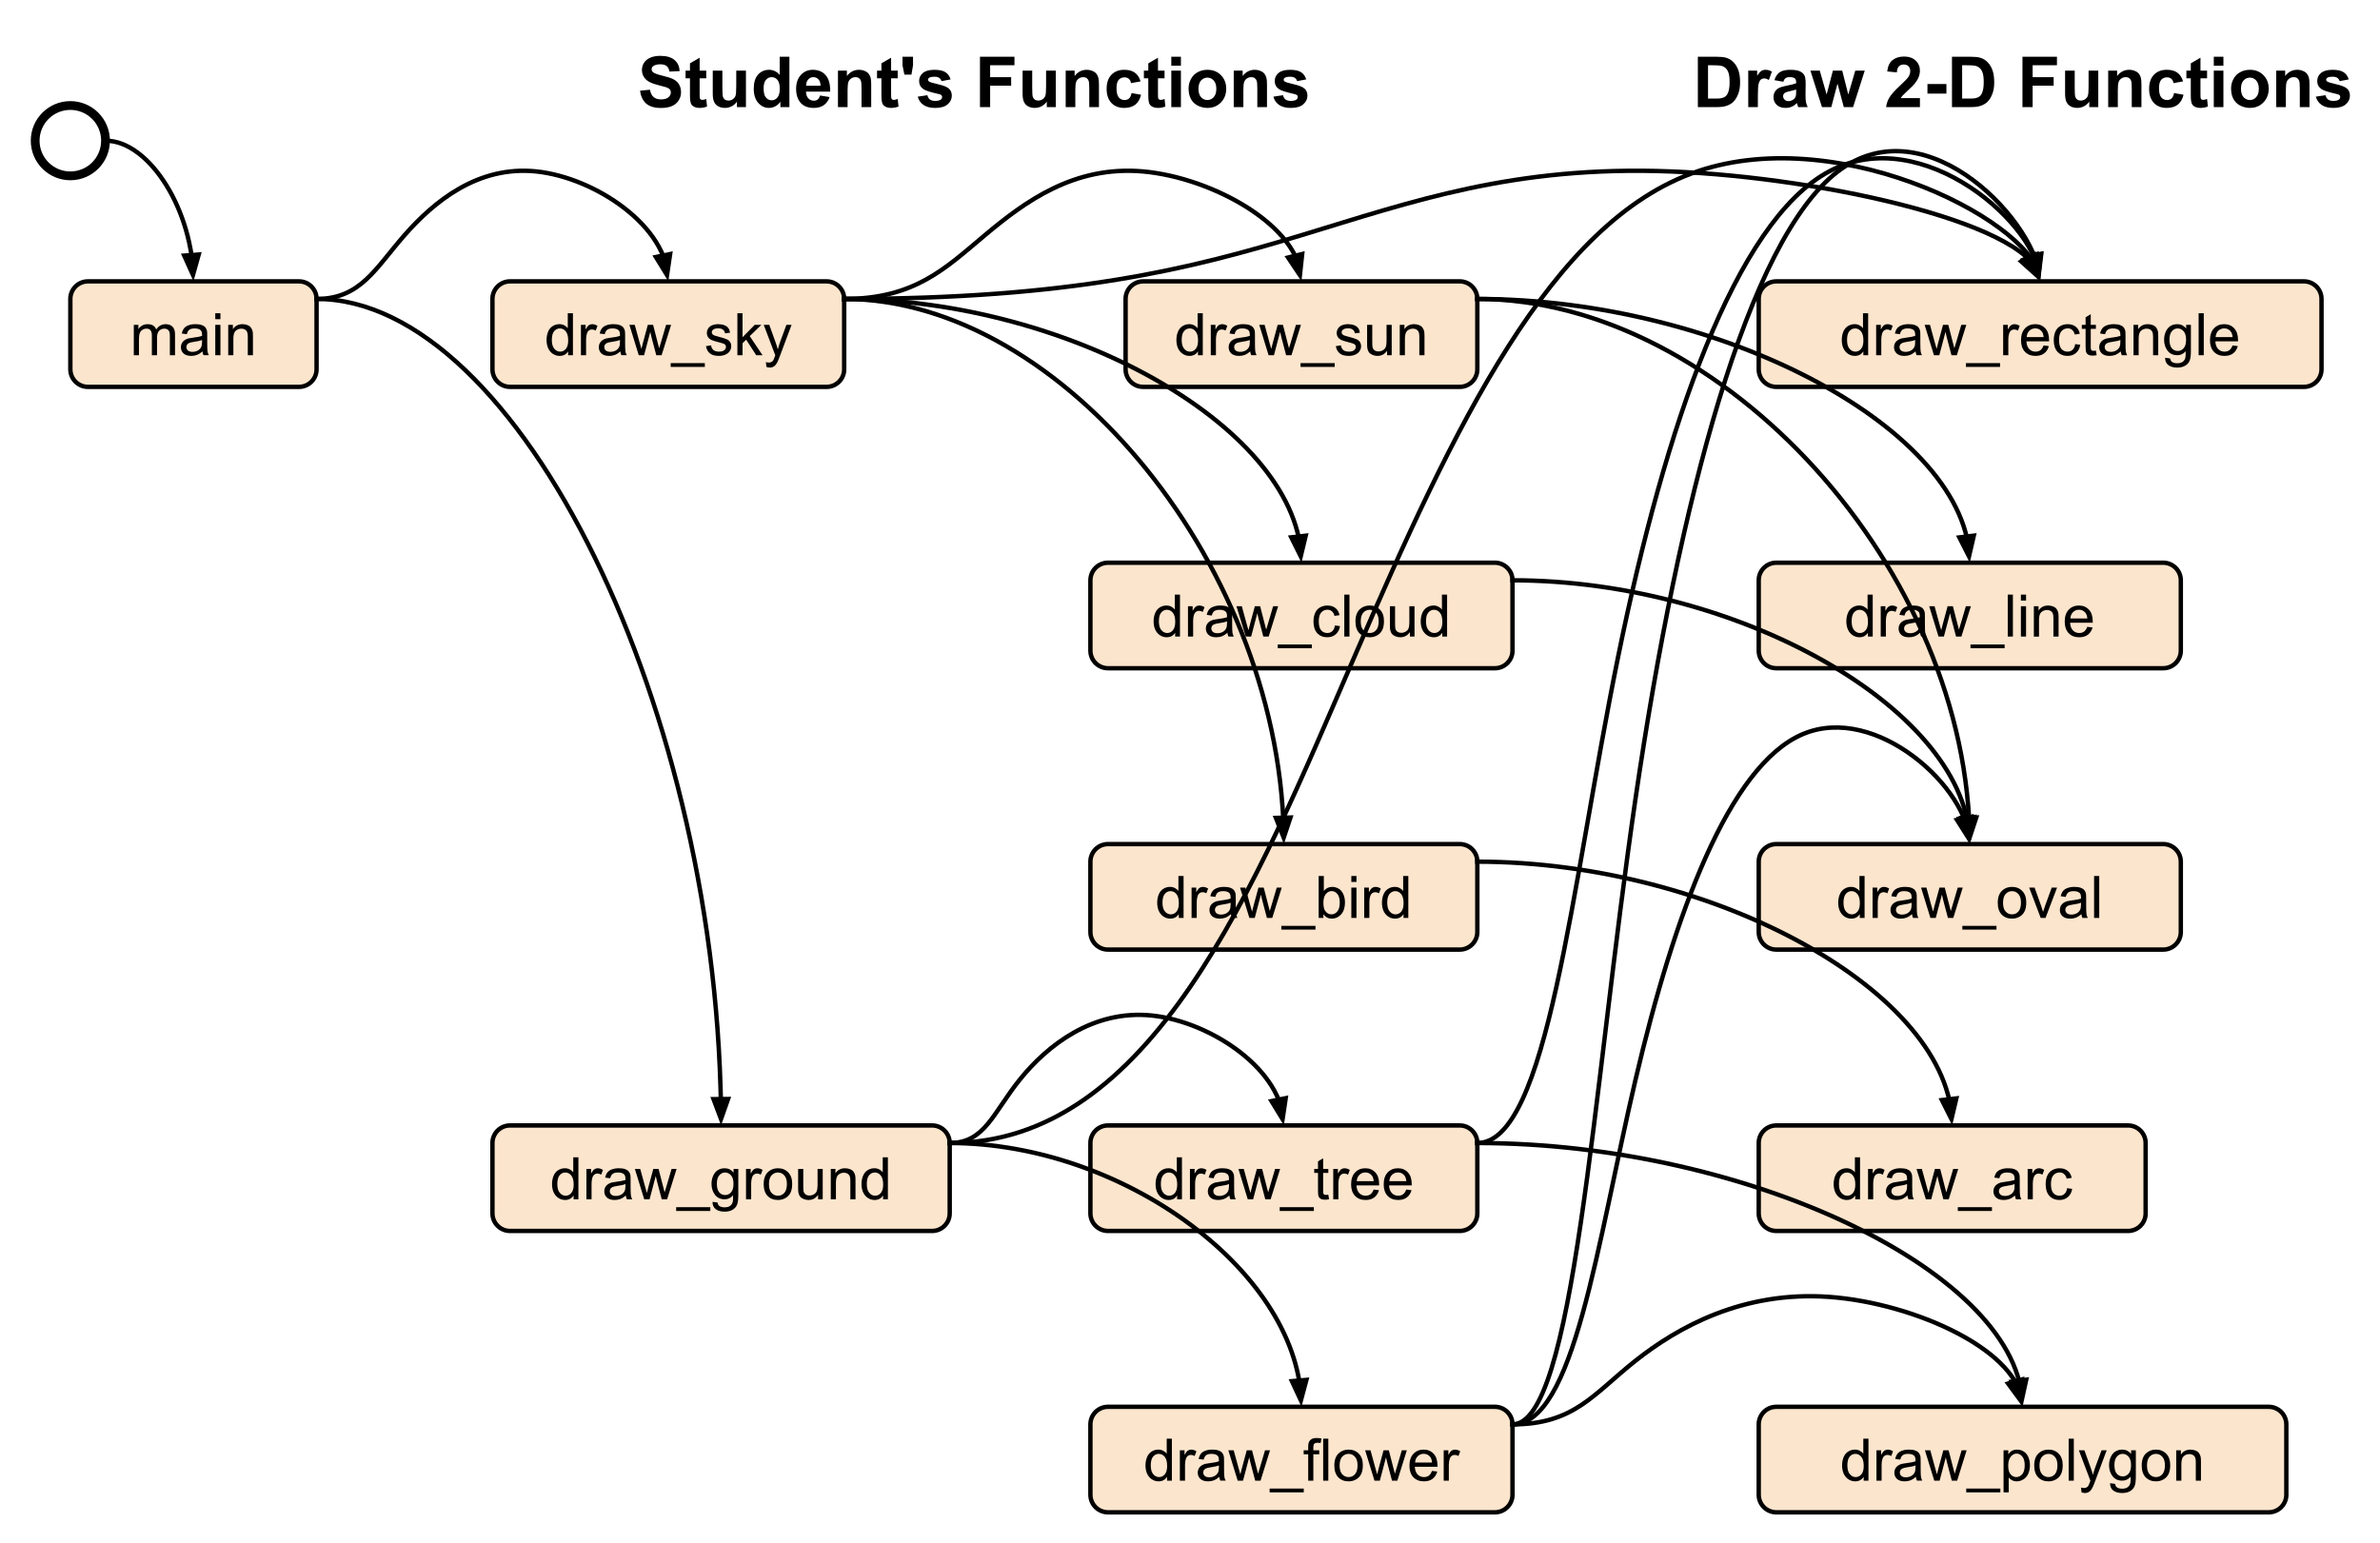 <svg version="1.1" viewBox="0 0 541.302 351.066" fill="none" stroke="none" stroke-linecap="square" stroke-miterlimit="10" xmlns="http://www.w3.org/2000/svg"><rect x="0" y="0" width="541.302" height="351.066" fill="#808080" stroke="none"/><clipPath id="p"><path d="m0 0l541.302 0l0 351.066l-541.302 0l0-351.066z" clip-rule="nonzero"/></clipPath><g clip-path="url(#p)"><path fill="#fff" d="m0 0l541.302 0l0 351.066l-541.302 0z" fill-rule="evenodd"/><path fill="#fce5cd" d="m16 68l0 0c0-2.209 1.791-4 4-4l48 0c1.061 0 2.078.421 2.828 1.172c0.75.75 1.172 1.768 1.172 2.828l0 16c0 2.209-1.791 4-4 4l-48 0c-2.209 0-4-1.791-4-4z" fill-rule="evenodd"/><path stroke="#000" stroke-width="1" stroke-linejoin="round" stroke-linecap="butt" d="m16 68l0 0c0-2.209 1.791-4 4-4l48 0c1.061 0 2.078.421 2.828 1.172c0.75.75 1.172 1.768 1.172 2.828l0 16c0 2.209-1.791 4-4 4l-48 0c-2.209 0-4-1.791-4-4z" fill-rule="evenodd"/><path fill="#000" d="m30.431 80.8l0-6.906l1.047 0l0 .969q0.328-.516.859-.812q0.547-.312 1.234-.312q0.781 0 1.266.312q0.484.312.688.891q0.828-1.203 2.141-1.203q1.031 0 1.578.578q0.562.562.562 1.734l0 4.75l-1.172 0l0-4.359q0-.703-.125-1.0q-.109-.312-.406-.5q-.297-.188-.703-.188q-.719 0-1.203.484q-.484.484-.484 1.547l0 4.016l-1.172 0l0-4.484q0-.781-.297-1.172q-.281-.391-.922-.391q-.5 0-.922.266q-.422.25-.609.75q-.188.5-.188 1.453l0 3.578l-1.172 0zm15.618-.859q-.656.562-1.266.797q-.594.219-1.281.219q-1.141 0-1.75-.547q-.609-.562-.609-1.438q0-.5.219-.922q0.234-.422.609-.672q0.375-.25.844-.391q0.344-.078 1.047-.172q1.422-.172 2.094-.406q0-.234 0-.297q0-.719-.328-1.016q-.453-.391-1.344-.391q-.812 0-1.219.297q-.391.281-.578 1.016l-1.141-.156q0.156-.734.516-1.188q0.359-.453 1.031-.688q0.672-.25 1.562-.25q0.891 0 1.438.203q0.562.203.812.531q0.266.312.375.797q0.047.297.047 1.078l0 1.562q0 1.625.078 2.062q0.078.438.297.828l-1.219 0q-.188-.359-.234-.859zm-.094-2.609q-.641.266-1.922.438q-.719.109-1.016.25q-.297.125-.469.375q-.156.25-.156.547q0 .469.344.781q0.359.312 1.047.312q0.672 0 1.203-.297q0.531-.297.781-.812q0.188-.391.188-1.172l0-.422zm3.006-4.719l0-1.359l1.172 0l0 1.359l-1.172 0zm0 8.188l0-6.906l1.172 0l0 6.906l-1.172 0zm2.945 0l0-6.906l1.062 0l0 .984q0.75-1.141 2.188-1.141q0.625 0 1.156.219q0.531.219.781.594q0.266.359.375.859q0.062.328.062 1.141l0 4.25l-1.172 0l0-4.203q0-.719-.141-1.062q-.141-.359-.484-.562q-.344-.219-.812-.219q-.75 0-1.297.469q-.547.469-.547 1.797l0 3.781l-1.172 0z" fill-rule="nonzero"/><path fill="#fce5cd" d="m112 68l0 0c0-2.209 1.791-4 4-4l72 0c1.061 0 2.078.421 2.828 1.172c0.75.75 1.172 1.768 1.172 2.828l0 16c0 2.209-1.791 4-4 4l-72 0c-2.209 0-4-1.791-4-4z" fill-rule="evenodd"/><path stroke="#000" stroke-width="1" stroke-linejoin="round" stroke-linecap="butt" d="m112 68l0 0c0-2.209 1.791-4 4-4l72 0c1.061 0 2.078.421 2.828 1.172c0.75.75 1.172 1.768 1.172 2.828l0 16c0 2.209-1.791 4-4 4l-72 0c-2.209 0-4-1.791-4-4z" fill-rule="evenodd"/><path fill="#000" d="m129.213 80.8l0-.875q-.656 1.031-1.938 1.031q-.812 0-1.516-.453q-.688-.453-1.078-1.266q-.375-.828-.375-1.891q0-1.031.344-1.875q0.344-.844 1.031-1.281q0.703-.453 1.547-.453q0.625 0 1.109.266q0.5.25.797.672l0-3.422l1.172 0l0 9.547l-1.094 0zm-3.703-3.453q0 1.328.562 1.984q0.562.656 1.328.656q0.766 0 1.297-.625q0.531-.625.531-1.906q0-1.422-.547-2.078q-.547-.672-1.344-.672q-.781 0-1.312.641q-.516.625-.516 2.0zm6.616 3.453l0-6.906l1.062 0l0 1.047q0.406-.734.734-.969q0.344-.234.766-.234q0.594 0 1.203.375l-.406 1.078q-.438-.25-.859-.25q-.391 0-.703.234q-.297.234-.422.641q-.203.625-.203 1.359l0 3.625l-1.172 0zm8.97-.859q-.656.562-1.266.797q-.594.219-1.281.219q-1.141 0-1.75-.547q-.609-.562-.609-1.438q0-.5.219-.922q0.234-.422.609-.672q0.375-.25.844-.391q0.344-.078 1.047-.172q1.422-.172 2.094-.406q0-.234 0-.297q0-.719-.328-1.016q-.453-.391-1.344-.391q-.812 0-1.219.297q-.391.281-.578 1.016l-1.141-.156q0.156-.734.516-1.188q0.359-.453 1.031-.688q0.672-.25 1.562-.25q0.891 0 1.438.203q0.562.203.812.531q0.266.312.375.797q0.047.297.047 1.078l0 1.562q0 1.625.078 2.062q0.078.438.297.828l-1.219 0q-.188-.359-.234-.859zm-.094-2.609q-.641.266-1.922.438q-.719.109-1.016.25q-.297.125-.469.375q-.156.25-.156.547q0 .469.344.781q0.359.312 1.047.312q0.672 0 1.203-.297q0.531-.297.781-.812q0.188-.391.188-1.172l0-.422zm4.272 3.469l-2.125-6.906l1.219 0l1.094 3.984l0.422 1.484q0.016-.109.359-1.422l1.094-4.047l1.203 0l1.031 4.0l0.344 1.328l0.406-1.344l1.172-3.984l1.141 0l-2.156 6.906l-1.219 0l-1.094-4.141l-.266-1.172l-1.406 5.312l-1.219 0zm7.266 2.656l0-.859l7.766 0l0 .859l-7.766 0zm8.022-4.719l1.156-.188q0.109.703.547 1.078q0.453.359 1.25.359q0.812 0 1.203-.328q0.391-.328.391-.766q0-.391-.359-.625q-.234-.156-1.188-.391q-1.297-.328-1.797-.562q-.484-.25-.75-.656q-.25-.422-.25-.938q0-.453.203-.844q0.219-.406.578-.672q0.281-.188.75-.328q0.469-.141 1.016-.141q0.812 0 1.422.234q0.609.234.906.641q0.297.391.406 1.062l-1.141.156q-.078-.531-.453-.828q-.375-.312-1.062-.312q-.812 0-1.156.266q-.344.266-.344.625q0 .234.141.422q0.156.188.453.312q0.172.062 1.031.297q1.25.328 1.734.547q0.5.203.781.609q0.281.406.281 1.0q0 .594-.344 1.109q-.344.516-1 .797q-.641.281-1.453.281q-1.344 0-2.047-.562q-.703-.562-.906-1.656zm7.148 2.062l0-9.547l1.172 0l0 5.453l2.766-2.812l1.516 0l-2.641 2.562l2.906 4.344l-1.438 0l-2.281-3.531l-.828.797l0 2.734l-1.172 0zm6.602 2.656l-.125-1.094q0.375.109.656.109q0.391 0 .625-.141q0.234-.125.391-.359q0.109-.172.359-.875q0.031-.094.109-.281l-2.625-6.922l1.266 0l1.438 4.0q0.281.766.5 1.594q0.203-.797.469-1.578l1.484-4.016l1.172 0l-2.625 7.016q-.422 1.141-.656 1.578q-.312.578-.719.844q-.406.281-.969.281q-.328 0-.75-.156z" fill-rule="nonzero"/><path fill="#fce5cd" d="m112 260l0 0c0-2.209 1.791-4 4-4l96 0c1.061 0 2.078.421 2.828 1.172c0.75.75 1.172 1.768 1.172 2.828l0 16c0 2.209-1.791 4-4 4l-96 0c-2.209 0-4-1.791-4-4z" fill-rule="evenodd"/><path stroke="#000" stroke-width="1" stroke-linejoin="round" stroke-linecap="butt" d="m112 260l0 0c0-2.209 1.791-4 4-4l96 0c1.061 0 2.078.421 2.828 1.172c0.75.75 1.172 1.768 1.172 2.828l0 16c0 2.209-1.791 4-4 4l-96 0c-2.209 0-4-1.791-4-4z" fill-rule="evenodd"/><path fill="#000" d="m130.459 272.8l0-.875q-.656 1.031-1.938 1.031q-.812 0-1.516-.453q-.688-.453-1.078-1.266q-.375-.828-.375-1.891q0-1.031.344-1.875q0.344-.844 1.031-1.281q0.703-.453 1.547-.453q0.625 0 1.109.266q0.5.25.797.672l0-3.422l1.172 0l0 9.547l-1.094 0zm-3.703-3.453q0 1.328.562 1.984q0.562.656 1.328.656q0.766 0 1.297-.625q0.531-.625.531-1.906q0-1.422-.547-2.078q-.547-.672-1.344-.672q-.781 0-1.312.641q-.516.625-.516 2.0zm6.616 3.453l0-6.906l1.062 0l0 1.047q0.406-.734.734-.969q0.344-.234.766-.234q0.594 0 1.203.375l-.406 1.078q-.438-.25-.859-.25q-.391 0-.703.234q-.297.234-.422.641q-.203.625-.203 1.359l0 3.625l-1.172 0zm8.97-.859q-.656.562-1.266.797q-.594.219-1.281.219q-1.141 0-1.75-.547q-.609-.562-.609-1.438q0-.5.219-.922q0.234-.422.609-.672q0.375-.25.844-.391q0.344-.078 1.047-.172q1.422-.172 2.094-.406q0-.234 0-.297q0-.719-.328-1.016q-.453-.391-1.344-.391q-.812 0-1.219.297q-.391.281-.578 1.016l-1.141-.156q0.156-.734.516-1.188q0.359-.453 1.031-.688q0.672-.25 1.562-.25q0.891 0 1.438.203q0.562.203.812.531q0.266.312.375.797q0.047.297.047 1.078l0 1.562q0 1.625.078 2.062q0.078.438.297.828l-1.219 0q-.188-.359-.234-.859zm-.094-2.609q-.641.266-1.922.438q-.719.109-1.016.25q-.297.125-.469.375q-.156.25-.156.547q0 .469.344.781q0.359.312 1.047.312q0.672 0 1.203-.297q0.531-.297.781-.812q0.188-.391.188-1.172l0-.422zm4.272 3.469l-2.125-6.906l1.219 0l1.094 3.984l0.422 1.484q0.016-.109.359-1.422l1.094-4.047l1.203 0l1.031 4.0l0.344 1.328l0.406-1.344l1.172-3.984l1.141 0l-2.156 6.906l-1.219 0l-1.094-4.141l-.266-1.172l-1.406 5.312l-1.219 0zm7.266 2.656l0-.859l7.766 0l0 .859l-7.766 0zm8.272-2.078l1.141.156q0.078.531.406.781q0.438.312 1.188.312q0.812 0 1.25-.328q0.453-.312.609-.906q0.094-.359.078-1.5q-.766.906-1.906.906q-1.438 0-2.219-1.031q-.781-1.031-.781-2.469q0-.984.359-1.812q0.359-.844 1.031-1.297q0.688-.453 1.609-.453q1.219 0 2.016.984l0-.828l1.078 0l0 5.969q0 1.609-.328 2.281q-.328.688-1.047 1.078q-.703.391-1.75.391q-1.234 0-2-.562q-.75-.562-.734-1.672zm0.984-4.156q0 1.359.531 1.984q0.547.625 1.359.625q0.797 0 1.344-.625q0.547-.625.547-1.953q0-1.266-.562-1.906q-.562-.641-1.359-.641q-.766 0-1.312.641q-.547.625-.547 1.875zm6.631 3.578l0-6.906l1.062 0l0 1.047q0.406-.734.734-.969q0.344-.234.766-.234q0.594 0 1.203.375l-.406 1.078q-.438-.25-.859-.25q-.391 0-.703.234q-.297.234-.422.641q-.203.625-.203 1.359l0 3.625l-1.172 0zm4.016-3.453q0-1.922 1.078-2.844q0.891-.766 2.172-.766q1.422 0 2.328.938q0.906.922.906 2.578q0 1.328-.406 2.094q-.391.766-1.156 1.188q-.766.422-1.672.422q-1.453 0-2.359-.922q-.891-.938-.891-2.688zm1.203 0q0 1.328.578 1.984q0.594.656 1.469.656q0.875 0 1.453-.656q0.578-.672.578-2.031q0-1.281-.594-1.938q-.578-.656-1.438-.656q-.875 0-1.469.656q-.578.656-.578 1.984zm11.178 3.453l0-1.016q-.812 1.172-2.188 1.172q-.609 0-1.141-.234q-.531-.234-.797-.578q-.25-.359-.359-.875q-.062-.344-.062-1.094l0-4.281l1.172 0l0 3.828q0 .922.062 1.234q0.109.469.469.734q0.359.25.891.25q0.516 0 .984-.266q0.469-.266.656-.734q0.188-.469.188-1.344l0-3.703l1.172 0l0 6.906l-1.047 0zm2.881 0l0-6.906l1.062 0l0 .984q0.75-1.141 2.188-1.141q0.625 0 1.156.219q0.531.219.781.594q0.266.359.375.859q0.062.328.062 1.141l0 4.25l-1.172 0l0-4.203q0-.719-.141-1.062q-.141-.359-.484-.562q-.344-.219-.812-.219q-.75 0-1.297.469q-.547.469-.547 1.797l0 3.781l-1.172 0zm11.897 0l0-.875q-.656 1.031-1.938 1.031q-.812 0-1.516-.453q-.688-.453-1.078-1.266q-.375-.828-.375-1.891q0-1.031.344-1.875q0.344-.844 1.031-1.281q0.703-.453 1.547-.453q0.625 0 1.109.266q0.5.25.797.672l0-3.422l1.172 0l0 9.547l-1.094 0zm-3.703-3.453q0 1.328.562 1.984q0.562.656 1.328.656q0.766 0 1.297-.625q0.531-.625.531-1.906q0-1.422-.547-2.078q-.547-.672-1.344-.672q-.781 0-1.312.641q-.516.625-.516 2.0z" fill-rule="nonzero"/><path fill="#fce5cd" d="m256 68l0 0c0-2.209 1.791-4 4-4l72 0c1.061 0 2.078.421 2.828 1.172c0.75.75 1.172 1.768 1.172 2.828l0 16c0 2.209-1.791 4-4 4l-72 0c-2.209 0-4-1.791-4-4z" fill-rule="evenodd"/><path stroke="#000" stroke-width="1" stroke-linejoin="round" stroke-linecap="butt" d="m256 68l0 0c0-2.209 1.791-4 4-4l72 0c1.061 0 2.078.421 2.828 1.172c0.75.75 1.172 1.768 1.172 2.828l0 16c0 2.209-1.791 4-4 4l-72 0c-2.209 0-4-1.791-4-4z" fill-rule="evenodd"/><path fill="#000" d="m272.464 80.8l0-.875q-.656 1.031-1.938 1.031q-.812 0-1.516-.453q-.688-.453-1.078-1.266q-.375-.828-.375-1.891q0-1.031.344-1.875q0.344-.844 1.031-1.281q0.703-.453 1.547-.453q0.625 0 1.109.266q0.5.25.797.672l0-3.422l1.172 0l0 9.547l-1.094 0zm-3.703-3.453q0 1.328.562 1.984q0.562.656 1.328.656q0.766 0 1.297-.625q0.531-.625.531-1.906q0-1.422-.547-2.078q-.547-.672-1.344-.672q-.781 0-1.312.641q-.516.625-.516 2.0zm6.616 3.453l0-6.906l1.062 0l0 1.047q0.406-.734.734-.969q0.344-.234.766-.234q0.594 0 1.203.375l-.406 1.078q-.438-.25-.859-.25q-.391 0-.703.234q-.297.234-.422.641q-.203.625-.203 1.359l0 3.625l-1.172 0zm8.97-.859q-.656.562-1.266.797q-.594.219-1.281.219q-1.141 0-1.75-.547q-.609-.562-.609-1.438q0-.5.219-.922q0.234-.422.609-.672q0.375-.25.844-.391q0.344-.078 1.047-.172q1.422-.172 2.094-.406q0-.234 0-.297q0-.719-.328-1.016q-.453-.391-1.344-.391q-.812 0-1.219.297q-.391.281-.578 1.016l-1.141-.156q0.156-.734.516-1.188q0.359-.453 1.031-.688q0.672-.25 1.562-.25q0.891 0 1.438.203q0.562.203.812.531q0.266.312.375.797q0.047.297.047 1.078l0 1.562q0 1.625.078 2.062q0.078.438.297.828l-1.219 0q-.188-.359-.234-.859zm-.094-2.609q-.641.266-1.922.438q-.719.109-1.016.25q-.297.125-.469.375q-.156.25-.156.547q0 .469.344.781q0.359.312 1.047.312q0.672 0 1.203-.297q0.531-.297.781-.812q0.188-.391.188-1.172l0-.422zm4.272 3.469l-2.125-6.906l1.219 0l1.094 3.984l0.422 1.484q0.016-.109.359-1.422l1.094-4.047l1.203 0l1.031 4.0l0.344 1.328l0.406-1.344l1.172-3.984l1.141 0l-2.156 6.906l-1.219 0l-1.094-4.141l-.266-1.172l-1.406 5.312l-1.219 0zm7.266 2.656l0-.859l7.766 0l0 .859l-7.766 0zm8.022-4.719l1.156-.188q0.109.703.547 1.078q0.453.359 1.25.359q0.812 0 1.203-.328q0.391-.328.391-.766q0-.391-.359-.625q-.234-.156-1.188-.391q-1.297-.328-1.797-.562q-.484-.25-.75-.656q-.25-.422-.25-.938q0-.453.203-.844q0.219-.406.578-.672q0.281-.188.75-.328q0.469-.141 1.016-.141q0.812 0 1.422.234q0.609.234.906.641q0.297.391.406 1.062l-1.141.156q-.078-.531-.453-.828q-.375-.312-1.062-.312q-.812 0-1.156.266q-.344.266-.344.625q0 .234.141.422q0.156.188.453.312q0.172.062 1.031.297q1.25.328 1.734.547q0.5.203.781.609q0.281.406.281 1.0q0 .594-.344 1.109q-.344.516-1 .797q-.641.281-1.453.281q-1.344 0-2.047-.562q-.703-.562-.906-1.656zm11.664 2.062l0-1.016q-.812 1.172-2.188 1.172q-.609 0-1.141-.234q-.531-.234-.797-.578q-.25-.359-.359-.875q-.062-.344-.062-1.094l0-4.281l1.172 0l0 3.828q0 .922.062 1.234q0.109.469.469.734q0.359.25.891.25q0.516 0 .984-.266q0.469-.266.656-.734q0.188-.469.188-1.344l0-3.703l1.172 0l0 6.906l-1.047 0zm2.881 0l0-6.906l1.062 0l0 .984q0.75-1.141 2.188-1.141q0.625 0 1.156.219q0.531.219.781.594q0.266.359.375.859q0.062.328.062 1.141l0 4.25l-1.172 0l0-4.203q0-.719-.141-1.062q-.141-.359-.484-.562q-.344-.219-.812-.219q-.75 0-1.297.469q-.547.469-.547 1.797l0 3.781l-1.172 0z" fill-rule="nonzero"/><path fill="#fce5cd" d="m248 196l0 0c0-2.209 1.791-4 4-4l80 0c1.061 0 2.078.421 2.828 1.172c0.75.75 1.172 1.768 1.172 2.828l0 16c0 2.209-1.791 4-4 4l-80 0c-2.209 0-4-1.791-4-4z" fill-rule="evenodd"/><path stroke="#000" stroke-width="1" stroke-linejoin="round" stroke-linecap="butt" d="m248 196l0 0c0-2.209 1.791-4 4-4l80 0c1.061 0 2.078.421 2.828 1.172c0.75.75 1.172 1.768 1.172 2.828l0 16c0 2.209-1.791 4-4 4l-80 0c-2.209 0-4-1.791-4-4z" fill-rule="evenodd"/><path fill="#000" d="m268.097 208.8l0-.875q-.656 1.031-1.938 1.031q-.812 0-1.516-.453q-.688-.453-1.078-1.266q-.375-.828-.375-1.891q0-1.031.344-1.875q0.344-.844 1.031-1.281q0.703-.453 1.547-.453q0.625 0 1.109.266q0.5.25.797.672l0-3.422l1.172 0l0 9.547l-1.094 0zm-3.703-3.453q0 1.328.562 1.984q0.562.656 1.328.656q0.766 0 1.297-.625q0.531-.625.531-1.906q0-1.422-.547-2.078q-.547-.672-1.344-.672q-.781 0-1.312.641q-.516.625-.516 2.0zm6.616 3.453l0-6.906l1.062 0l0 1.047q0.406-.734.734-.969q0.344-.234.766-.234q0.594 0 1.203.375l-.406 1.078q-.438-.25-.859-.25q-.391 0-.703.234q-.297.234-.422.641q-.203.625-.203 1.359l0 3.625l-1.172 0zm8.97-.859q-.656.562-1.266.797q-.594.219-1.281.219q-1.141 0-1.75-.547q-.609-.562-.609-1.438q0-.5.219-.922q0.234-.422.609-.672q0.375-.25.844-.391q0.344-.078 1.047-.172q1.422-.172 2.094-.406q0-.234 0-.297q0-.719-.328-1.016q-.453-.391-1.344-.391q-.812 0-1.219.297q-.391.281-.578 1.016l-1.141-.156q0.156-.734.516-1.188q0.359-.453 1.031-.688q0.672-.25 1.562-.25q0.891 0 1.438.203q0.562.203.812.531q0.266.312.375.797q0.047.297.047 1.078l0 1.562q0 1.625.078 2.062q0.078.438.297.828l-1.219 0q-.188-.359-.234-.859zm-.094-2.609q-.641.266-1.922.438q-.719.109-1.016.25q-.297.125-.469.375q-.156.25-.156.547q0 .469.344.781q0.359.312 1.047.312q0.672 0 1.203-.297q0.531-.297.781-.812q0.188-.391.188-1.172l0-.422zm4.272 3.469l-2.125-6.906l1.219 0l1.094 3.984l0.422 1.484q0.016-.109.359-1.422l1.094-4.047l1.203 0l1.031 4.0l0.344 1.328l0.406-1.344l1.172-3.984l1.141 0l-2.156 6.906l-1.219 0l-1.094-4.141l-.266-1.172l-1.406 5.312l-1.219 0zm7.266 2.656l0-.859l7.766 0l0 .859l-7.766 0zm9.569-2.656l-1.078 0l0-9.547l1.172 0l0 3.406q0.734-.922 1.891-.922q0.641 0 1.203.266q0.578.25.938.719q0.375.453.578 1.109q0.203.656.203 1.406q0 1.781-.875 2.75q-.875.969-2.109.969q-1.219 0-1.922-1.016l0 .859zm0-3.5q0 1.234.328 1.781q0.562.906 1.5.906q0.766 0 1.328-.656q0.562-.672.562-2.0q0-1.344-.547-1.984q-.531-.656-1.297-.656q-.766 0-1.328.672q-.547.672-.547 1.938zm6.35-4.688l0-1.359l1.172 0l0 1.359l-1.172 0zm0 8.188l0-6.906l1.172 0l0 6.906l-1.172 0zm2.93 0l0-6.906l1.062 0l0 1.047q0.406-.734.734-.969q0.344-.234.766-.234q0.594 0 1.203.375l-.406 1.078q-.438-.25-.859-.25q-.391 0-.703.234q-.297.234-.422.641q-.203.625-.203 1.359l0 3.625l-1.172 0zm8.938 0l0-.875q-.656 1.031-1.938 1.031q-.812 0-1.516-.453q-.688-.453-1.078-1.266q-.375-.828-.375-1.891q0-1.031.344-1.875q0.344-.844 1.031-1.281q0.703-.453 1.547-.453q0.625 0 1.109.266q0.5.25.797.672l0-3.422l1.172 0l0 9.547l-1.094 0zm-3.703-3.453q0 1.328.562 1.984q0.562.656 1.328.656q0.766 0 1.297-.625q0.531-.625.531-1.906q0-1.422-.547-2.078q-.547-.672-1.344-.672q-.781 0-1.312.641q-.516.625-.516 2.0z" fill-rule="nonzero"/><path fill="#fce5cd" d="m248 260l0 0c0-2.209 1.791-4 4-4l80 0c1.061 0 2.078.421 2.828 1.172c0.75.75 1.172 1.768 1.172 2.828l0 16c0 2.209-1.791 4-4 4l-80 0c-2.209 0-4-1.791-4-4z" fill-rule="evenodd"/><path stroke="#000" stroke-width="1" stroke-linejoin="round" stroke-linecap="butt" d="m248 260l0 0c0-2.209 1.791-4 4-4l80 0c1.061 0 2.078.421 2.828 1.172c0.75.75 1.172 1.768 1.172 2.828l0 16c0 2.209-1.791 4-4 4l-80 0c-2.209 0-4-1.791-4-4z" fill-rule="evenodd"/><path fill="#000" d="m267.726 272.8l0-.875q-.656 1.031-1.938 1.031q-.812 0-1.516-.453q-.688-.453-1.078-1.266q-.375-.828-.375-1.891q0-1.031.344-1.875q0.344-.844 1.031-1.281q0.703-.453 1.547-.453q0.625 0 1.109.266q0.5.25.797.672l0-3.422l1.172 0l0 9.547l-1.094 0zm-3.703-3.453q0 1.328.562 1.984q0.562.656 1.328.656q0.766 0 1.297-.625q0.531-.625.531-1.906q0-1.422-.547-2.078q-.547-.672-1.344-.672q-.781 0-1.312.641q-.516.625-.516 2.0zm6.616 3.453l0-6.906l1.062 0l0 1.047q0.406-.734.734-.969q0.344-.234.766-.234q0.594 0 1.203.375l-.406 1.078q-.438-.25-.859-.25q-.391 0-.703.234q-.297.234-.422.641q-.203.625-.203 1.359l0 3.625l-1.172 0zm8.97-.859q-.656.562-1.266.797q-.594.219-1.281.219q-1.141 0-1.75-.547q-.609-.562-.609-1.438q0-.5.219-.922q0.234-.422.609-.672q0.375-.25.844-.391q0.344-.078 1.047-.172q1.422-.172 2.094-.406q0-.234 0-.297q0-.719-.328-1.016q-.453-.391-1.344-.391q-.812 0-1.219.297q-.391.281-.578 1.016l-1.141-.156q0.156-.734.516-1.188q0.359-.453 1.031-.688q0.672-.25 1.562-.25q0.891 0 1.438.203q0.562.203.812.531q0.266.312.375.797q0.047.297.047 1.078l0 1.562q0 1.625.078 2.062q0.078.438.297.828l-1.219 0q-.188-.359-.234-.859zm-.094-2.609q-.641.266-1.922.438q-.719.109-1.016.25q-.297.125-.469.375q-.156.25-.156.547q0 .469.344.781q0.359.312 1.047.312q0.672 0 1.203-.297q0.531-.297.781-.812q0.188-.391.188-1.172l0-.422zm4.272 3.469l-2.125-6.906l1.219 0l1.094 3.984l0.422 1.484q0.016-.109.359-1.422l1.094-4.047l1.203 0l1.031 4.0l0.344 1.328l0.406-1.344l1.172-3.984l1.141 0l-2.156 6.906l-1.219 0l-1.094-4.141l-.266-1.172l-1.406 5.312l-1.219 0zm7.266 2.656l0-.859l7.766 0l0 .859l-7.766 0zm11.053-3.703l0.172 1.031q-.5.109-.891.109q-.641 0-1-.203q-.344-.203-.484-.531q-.141-.328-.141-1.391l0-3.969l-.859 0l0-.906l0.859 0l0-1.719l1.172-.703l0 2.422l1.172 0l0 .906l-1.172 0l0 4.047q0 .5.047.641q0.062.141.203.234q0.141.078.406.078q0.203 0 .516-.047zm1.125 1.047l0-6.906l1.062 0l0 1.047q0.406-.734.734-.969q0.344-.234.766-.234q0.594 0 1.203.375l-.406 1.078q-.438-.25-.859-.25q-.391 0-.703.234q-.297.234-.422.641q-.203.625-.203 1.359l0 3.625l-1.172 0zm9.188-2.219l1.203.141q-.281 1.062-1.062 1.656q-.766.578-1.969.578q-1.516 0-2.406-.938q-.891-.938-.891-2.609q0-1.75.891-2.703q0.906-.969 2.344-.969q1.391 0 2.266.938q0.875.938.875 2.656q0 .109 0 .312l-5.156 0q0.062 1.141.641 1.75q0.578.594 1.438.594q0.656 0 1.109-.328q0.453-.344.719-1.078zm-3.844-1.906l3.859 0q-.078-.859-.438-1.297q-.562-.688-1.453-.688q-.812 0-1.359.547q-.547.531-.609 1.438zm11.256 1.906l1.203.141q-.281 1.062-1.062 1.656q-.766.578-1.969.578q-1.516 0-2.406-.938q-.891-.938-.891-2.609q0-1.75.891-2.703q0.906-.969 2.344-.969q1.391 0 2.266.938q0.875.938.875 2.656q0 .109 0 .312l-5.156 0q0.062 1.141.641 1.75q0.578.594 1.438.594q0.656 0 1.109-.328q0.453-.344.719-1.078zm-3.844-1.906l3.859 0q-.078-.859-.438-1.297q-.562-.688-1.453-.688q-.812 0-1.359.547q-.547.531-.609 1.438z" fill-rule="nonzero"/><path fill="#fce5cd" d="m248 132l0 0c0-2.209 1.791-4 4-4l88 0c1.061 0 2.078.421 2.828 1.172c0.75.75 1.172 1.768 1.172 2.828l0 16c0 2.209-1.791 4-4 4l-88 0c-2.209 0-4-1.791-4-4z" fill-rule="evenodd"/><path stroke="#000" stroke-width="1" stroke-linejoin="round" stroke-linecap="butt" d="m248 132l0 0c0-2.209 1.791-4 4-4l88 0c1.061 0 2.078.421 2.828 1.172c0.75.75 1.172 1.768 1.172 2.828l0 16c0 2.209-1.791 4-4 4l-88 0c-2.209 0-4-1.791-4-4z" fill-rule="evenodd"/><path fill="#000" d="m267.278 144.8l0-.875q-.656 1.031-1.938 1.031q-.812 0-1.516-.453q-.688-.453-1.078-1.266q-.375-.828-.375-1.891q0-1.031.344-1.875q0.344-.844 1.031-1.281q0.703-.453 1.547-.453q0.625 0 1.109.266q0.5.25.797.672l0-3.422l1.172 0l0 9.547l-1.094 0zm-3.703-3.453q0 1.328.562 1.984q0.562.656 1.328.656q0.766 0 1.297-.625q0.531-.625.531-1.906q0-1.422-.547-2.078q-.547-.672-1.344-.672q-.781 0-1.312.641q-.516.625-.516 2.0zm6.616 3.453l0-6.906l1.062 0l0 1.047q0.406-.734.734-.969q0.344-.234.766-.234q0.594 0 1.203.375l-.406 1.078q-.438-.25-.859-.25q-.391 0-.703.234q-.297.234-.422.641q-.203.625-.203 1.359l0 3.625l-1.172 0zm8.97-.859q-.656.562-1.266.797q-.594.219-1.281.219q-1.141 0-1.75-.547q-.609-.562-.609-1.438q0-.5.219-.922q0.234-.422.609-.672q0.375-.25.844-.391q0.344-.078 1.047-.172q1.422-.172 2.094-.406q0-.234 0-.297q0-.719-.328-1.016q-.453-.391-1.344-.391q-.812 0-1.219.297q-.391.281-.578 1.016l-1.141-.156q0.156-.734.516-1.188q0.359-.453 1.031-.688q0.672-.25 1.562-.25q0.891 0 1.438.203q0.562.203.812.531q0.266.312.375.797q0.047.297.047 1.078l0 1.562q0 1.625.078 2.062q0.078.438.297.828l-1.219 0q-.188-.359-.234-.859zm-.094-2.609q-.641.266-1.922.438q-.719.109-1.016.25q-.297.125-.469.375q-.156.25-.156.547q0 .469.344.781q0.359.312 1.047.312q0.672 0 1.203-.297q0.531-.297.781-.812q0.188-.391.188-1.172l0-.422zm4.272 3.469l-2.125-6.906l1.219 0l1.094 3.984l0.422 1.484q0.016-.109.359-1.422l1.094-4.047l1.203 0l1.031 4.0l0.344 1.328l0.406-1.344l1.172-3.984l1.141 0l-2.156 6.906l-1.219 0l-1.094-4.141l-.266-1.172l-1.406 5.312l-1.219 0zm7.266 2.656l0-.859l7.766 0l0 .859l-7.766 0zm13.006-5.188l1.156.156q-.188 1.188-.969 1.859q-.781.672-1.922.672q-1.406 0-2.281-.922q-.859-.938-.859-2.656q0-1.125.375-1.969q0.375-.844 1.125-1.25q0.766-.422 1.656-.422q1.125 0 1.844.578q0.719.562.922 1.609l-1.141.172q-.172-.703-.594-1.047q-.406-.359-.984-.359q-.891 0-1.453.641q-.547.641-.547 2.0q0 1.406.531 2.031q0.547.625 1.406.625q0.688 0 1.141-.422q0.469-.422.594-1.297zm2.133 2.531l0-9.547l1.172 0l0 9.547l-1.172 0zm2.539-3.453q0-1.922 1.078-2.844q0.891-.766 2.172-.766q1.422 0 2.328.938q0.906.922.906 2.578q0 1.328-.406 2.094q-.391.766-1.156 1.188q-.766.422-1.672.422q-1.453 0-2.359-.922q-.891-.938-.891-2.688zm1.203 0q0 1.328.578 1.984q0.594.656 1.469.656q0.875 0 1.453-.656q0.578-.672.578-2.031q0-1.281-.594-1.938q-.578-.656-1.438-.656q-.875 0-1.469.656q-.578.656-.578 1.984zm11.178 3.453l0-1.016q-.812 1.172-2.188 1.172q-.609 0-1.141-.234q-.531-.234-.797-.578q-.25-.359-.359-.875q-.062-.344-.062-1.094l0-4.281l1.172 0l0 3.828q0 .922.062 1.234q0.109.469.469.734q0.359.25.891.25q0.516 0 .984-.266q0.469-.266.656-.734q0.188-.469.188-1.344l0-3.703l1.172 0l0 6.906l-1.047 0zm7.366 0l0-.875q-.656 1.031-1.938 1.031q-.812 0-1.516-.453q-.688-.453-1.078-1.266q-.375-.828-.375-1.891q0-1.031.344-1.875q0.344-.844 1.031-1.281q0.703-.453 1.547-.453q0.625 0 1.109.266q0.5.25.797.672l0-3.422l1.172 0l0 9.547l-1.094 0zm-3.703-3.453q0 1.328.562 1.984q0.562.656 1.328.656q0.766 0 1.297-.625q0.531-.625.531-1.906q0-1.422-.547-2.078q-.547-.672-1.344-.672q-.781 0-1.312.641q-.516.625-.516 2.0z" fill-rule="nonzero"/><path fill="#fce5cd" d="m248 324l0 0c0-2.209 1.791-4 4-4l88 0c1.061 0 2.078.421 2.828 1.172c0.75.75 1.172 1.768 1.172 2.828l0 16c0 2.209-1.791 4-4 4l-88 0c-2.209 0-4-1.791-4-4z" fill-rule="evenodd"/><path stroke="#000" stroke-width="1" stroke-linejoin="round" stroke-linecap="butt" d="m248 324l0 0c0-2.209 1.791-4 4-4l88 0c1.061 0 2.078.421 2.828 1.172c0.75.75 1.172 1.768 1.172 2.828l0 16c0 2.209-1.791 4-4 4l-88 0c-2.209 0-4-1.791-4-4z" fill-rule="evenodd"/><path fill="#000" d="m265.433 336.8l0-.875q-.656 1.031-1.938 1.031q-.812 0-1.516-.453q-.688-.453-1.078-1.266q-.375-.828-.375-1.891q0-1.031.344-1.875q0.344-.844 1.031-1.281q0.703-.453 1.547-.453q0.625 0 1.109.266q0.5.25.797.672l0-3.422l1.172 0l0 9.547l-1.094 0zm-3.703-3.453q0 1.328.562 1.984q0.562.656 1.328.656q0.766 0 1.297-.625q0.531-.625.531-1.906q0-1.422-.547-2.078q-.547-.672-1.344-.672q-.781 0-1.312.641q-.516.625-.516 2.0zm6.616 3.453l0-6.906l1.062 0l0 1.047q0.406-.734.734-.969q0.344-.234.766-.234q0.594 0 1.203.375l-.406 1.078q-.438-.25-.859-.25q-.391 0-.703.234q-.297.234-.422.641q-.203.625-.203 1.359l0 3.625l-1.172 0zm8.97-.859q-.656.562-1.266.797q-.594.219-1.281.219q-1.141 0-1.75-.547q-.609-.562-.609-1.438q0-.5.219-.922q0.234-.422.609-.672q0.375-.25.844-.391q0.344-.078 1.047-.172q1.422-.172 2.094-.406q0-.234 0-.297q0-.719-.328-1.016q-.453-.391-1.344-.391q-.812 0-1.219.297q-.391.281-.578 1.016l-1.141-.156q0.156-.734.516-1.188q0.359-.453 1.031-.688q0.672-.25 1.562-.25q0.891 0 1.438.203q0.562.203.812.531q0.266.312.375.797q0.047.297.047 1.078l0 1.562q0 1.625.078 2.062q0.078.438.297.828l-1.219 0q-.188-.359-.234-.859zm-.094-2.609q-.641.266-1.922.438q-.719.109-1.016.25q-.297.125-.469.375q-.156.25-.156.547q0 .469.344.781q0.359.312 1.047.312q0.672 0 1.203-.297q0.531-.297.781-.812q0.188-.391.188-1.172l0-.422zm4.272 3.469l-2.125-6.906l1.219 0l1.094 3.984l0.422 1.484q0.016-.109.359-1.422l1.094-4.047l1.203 0l1.031 4.0l0.344 1.328l0.406-1.344l1.172-3.984l1.141 0l-2.156 6.906l-1.219 0l-1.094-4.141l-.266-1.172l-1.406 5.312l-1.219 0zm7.266 2.656l0-.859l7.766 0l0 .859l-7.766 0zm8.772-2.656l0-6.0l-1.031 0l0-.906l1.031 0l0-.734q0-.703.125-1.047q0.172-.453.594-.734q0.422-.281 1.203-.281q0.484 0 1.094.109l-.188 1.031q-.359-.062-.688-.062q-.531 0-.75.234q-.219.219-.219.844l0 .641l1.344 0l0 .906l-1.344 0l0 6.0l-1.172 0zm3.406 0l0-9.547l1.172 0l0 9.547l-1.172 0zm2.539-3.453q0-1.922 1.078-2.844q0.891-.766 2.172-.766q1.422 0 2.328.938q0.906.922.906 2.578q0 1.328-.406 2.094q-.391.766-1.156 1.188q-.766.422-1.672.422q-1.453 0-2.359-.922q-.891-.938-.891-2.688zm1.203 0q0 1.328.578 1.984q0.594.656 1.469.656q0.875 0 1.453-.656q0.578-.672.578-2.031q0-1.281-.594-1.938q-.578-.656-1.438-.656q-.875 0-1.469.656q-.578.656-.578 1.984zm7.928 3.453l-2.125-6.906l1.219 0l1.094 3.984l0.422 1.484q0.016-.109.359-1.422l1.094-4.047l1.203 0l1.031 4.0l0.344 1.328l0.406-1.344l1.172-3.984l1.141 0l-2.156 6.906l-1.219 0l-1.094-4.141l-.266-1.172l-1.406 5.312l-1.219 0zm13.078-2.219l1.203.141q-.281 1.062-1.062 1.656q-.766.578-1.969.578q-1.516 0-2.406-.938q-.891-.938-.891-2.609q0-1.75.891-2.703q0.906-.969 2.344-.969q1.391 0 2.266.938q0.875.938.875 2.656q0 .109 0 .312l-5.156 0q0.062 1.141.641 1.75q0.578.594 1.438.594q0.656 0 1.109-.328q0.453-.344.719-1.078zm-3.844-1.906l3.859 0q-.078-.859-.438-1.297q-.562-.688-1.453-.688q-.812 0-1.359.547q-.547.531-.609 1.438zm6.506 4.125l0-6.906l1.062 0l0 1.047q0.406-.734.734-.969q0.344-.234.766-.234q0.594 0 1.203.375l-.406 1.078q-.438-.25-.859-.25q-.391 0-.703.234q-.297.234-.422.641q-.203.625-.203 1.359l0 3.625l-1.172 0z" fill-rule="nonzero"/><path fill="#000" fill-opacity="0" d="m16 60l0 0c0-2.209 1.791-4 4-4l48 0c1.061 0 2.078.421 2.828 1.172c0.75.75 1.172 1.768 1.172 2.828l0 16c0 2.209-1.791 4-4 4l-48 0c-2.209 0-4-1.791-4-4z" fill-rule="evenodd"/><path fill="#000" fill-opacity="0" d="m16 76l0 0c0-2.209 1.791-4 4-4l48 0c1.061 0 2.078.421 2.828 1.172c0.75.75 1.172 1.768 1.172 2.828l0 16c0 2.209-1.791 4-4 4l-48 0c-2.209 0-4-1.791-4-4z" fill-rule="evenodd"/><path fill="#000" fill-opacity="0" d="m112 60l0 0c0-2.209 1.791-4 4-4l72 0c1.061 0 2.078.421 2.828 1.172c0.75.75 1.172 1.768 1.172 2.828l0 16c0 2.209-1.791 4-4 4l-72 0c-2.209 0-4-1.791-4-4z" fill-rule="evenodd"/><path fill="#000" fill-opacity="0" d="m112 76l0 0c0-2.209 1.791-4 4-4l72 0c1.061 0 2.078.421 2.828 1.172c0.75.75 1.172 1.768 1.172 2.828l0 16c0 2.209-1.791 4-4 4l-72 0c-2.209 0-4-1.791-4-4z" fill-rule="evenodd"/><path fill="#000" fill-opacity="0" d="m112 252l0 0c0-2.209 1.791-4 4-4l96 0c1.061 0 2.078.421 2.828 1.172c0.75.75 1.172 1.768 1.172 2.828l0 16c0 2.209-1.791 4-4 4l-96 0c-2.209 0-4-1.791-4-4z" fill-rule="evenodd"/><path fill="#000" fill-opacity="0" d="m112 268l0 0c0-2.209 1.791-4 4-4l96 0c1.061 0 2.078.421 2.828 1.172c0.75.75 1.172 1.768 1.172 2.828l0 16c0 2.209-1.791 4-4 4l-96 0c-2.209 0-4-1.791-4-4z" fill-rule="evenodd"/><path fill="#fce5cd" d="m400 132l0 0c0-2.209 1.791-4 4-4l88 0c1.061 0 2.078.421 2.828 1.172c0.75.75 1.172 1.768 1.172 2.828l0 16c0 2.209-1.791 4-4 4l-88 0c-2.209 0-4-1.791-4-4z" fill-rule="evenodd"/><path stroke="#000" stroke-width="1" stroke-linejoin="round" stroke-linecap="butt" d="m400 132l0 0c0-2.209 1.791-4 4-4l88 0c1.061 0 2.078.421 2.828 1.172c0.75.75 1.172 1.768 1.172 2.828l0 16c0 2.209-1.791 4-4 4l-88 0c-2.209 0-4-1.791-4-4z" fill-rule="evenodd"/><path fill="#000" d="m424.835 144.8l0-.875q-.656 1.031-1.938 1.031q-.812 0-1.516-.453q-.688-.453-1.078-1.266q-.375-.828-.375-1.891q0-1.031.344-1.875q0.344-.844 1.031-1.281q0.703-.453 1.547-.453q0.625 0 1.109.266q0.5.25.797.672l0-3.422l1.172 0l0 9.547l-1.094 0zm-3.703-3.453q0 1.328.562 1.984q0.562.656 1.328.656q0.766 0 1.297-.625q0.531-.625.531-1.906q0-1.422-.547-2.078q-.547-.672-1.344-.672q-.781 0-1.312.641q-.516.625-.516 2.0zm6.616 3.453l0-6.906l1.062 0l0 1.047q0.406-.734.734-.969q0.344-.234.766-.234q0.594 0 1.203.375l-.406 1.078q-.438-.25-.859-.25q-.391 0-.703.234q-.297.234-.422.641q-.203.625-.203 1.359l0 3.625l-1.172 0zm8.97-.859q-.656.562-1.266.797q-.594.219-1.281.219q-1.141 0-1.75-.547q-.609-.562-.609-1.438q0-.5.219-.922q0.234-.422.609-.672q0.375-.25.844-.391q0.344-.078 1.047-.172q1.422-.172 2.094-.406q0-.234 0-.297q0-.719-.328-1.016q-.453-.391-1.344-.391q-.812 0-1.219.297q-.391.281-.578 1.016l-1.141-.156q0.156-.734.516-1.188q0.359-.453 1.031-.688q0.672-.25 1.562-.25q0.891 0 1.438.203q0.562.203.812.531q0.266.312.375.797q0.047.297.047 1.078l0 1.562q0 1.625.078 2.062q0.078.438.297.828l-1.219 0q-.188-.359-.234-.859zm-.094-2.609q-.641.266-1.922.438q-.719.109-1.016.25q-.297.125-.469.375q-.156.25-.156.547q0 .469.344.781q0.359.312 1.047.312q0.672 0 1.203-.297q0.531-.297.781-.812q0.188-.391.188-1.172l0-.422zm4.272 3.469l-2.125-6.906l1.219 0l1.094 3.984l0.422 1.484q0.016-.109.359-1.422l1.094-4.047l1.203 0l1.031 4.0l0.344 1.328l0.406-1.344l1.172-3.984l1.141 0l-2.156 6.906l-1.219 0l-1.094-4.141l-.266-1.172l-1.406 5.312l-1.219 0zm7.266 2.656l0-.859l7.766 0l0 .859l-7.766 0zm8.475-2.656l0-9.547l1.172 0l0 9.547l-1.172 0zm2.992-8.188l0-1.359l1.172 0l0 1.359l-1.172 0zm0 8.188l0-6.906l1.172 0l0 6.906l-1.172 0zm2.945 0l0-6.906l1.062 0l0 .984q0.75-1.141 2.188-1.141q0.625 0 1.156.219q0.531.219.781.594q0.266.359.375.859q0.062.328.062 1.141l0 4.25l-1.172 0l0-4.203q0-.719-.141-1.062q-.141-.359-.484-.562q-.344-.219-.812-.219q-.75 0-1.297.469q-.547.469-.547 1.797l0 3.781l-1.172 0zm12.147-2.219l1.203.141q-.281 1.062-1.062 1.656q-.766.578-1.969.578q-1.516 0-2.406-.938q-.891-.938-.891-2.609q0-1.75.891-2.703q0.906-.969 2.344-.969q1.391 0 2.266.938q0.875.938.875 2.656q0 .109 0 .312l-5.156 0q0.062 1.141.641 1.75q0.578.594 1.438.594q0.656 0 1.109-.328q0.453-.344.719-1.078zm-3.844-1.906l3.859 0q-.078-.859-.438-1.297q-.562-.688-1.453-.688q-.812 0-1.359.547q-.547.531-.609 1.438z" fill-rule="nonzero"/><path fill="#fce5cd" d="m400 196l0 0c0-2.209 1.791-4 4-4l88 0c1.061 0 2.078.421 2.828 1.172c0.75.75 1.172 1.768 1.172 2.828l0 16c0 2.209-1.791 4-4 4l-88 0c-2.209 0-4-1.791-4-4z" fill-rule="evenodd"/><path stroke="#000" stroke-width="1" stroke-linejoin="round" stroke-linecap="butt" d="m400 196l0 0c0-2.209 1.791-4 4-4l88 0c1.061 0 2.078.421 2.828 1.172c0.75.75 1.172 1.768 1.172 2.828l0 16c0 2.209-1.791 4-4 4l-88 0c-2.209 0-4-1.791-4-4z" fill-rule="evenodd"/><path fill="#000" d="m422.984 208.8l0-.875q-.656 1.031-1.938 1.031q-.812 0-1.516-.453q-.688-.453-1.078-1.266q-.375-.828-.375-1.891q0-1.031.344-1.875q0.344-.844 1.031-1.281q0.703-.453 1.547-.453q0.625 0 1.109.266q0.5.25.797.672l0-3.422l1.172 0l0 9.547l-1.094 0zm-3.703-3.453q0 1.328.562 1.984q0.562.656 1.328.656q0.766 0 1.297-.625q0.531-.625.531-1.906q0-1.422-.547-2.078q-.547-.672-1.344-.672q-.781 0-1.312.641q-.516.625-.516 2.0zm6.616 3.453l0-6.906l1.062 0l0 1.047q0.406-.734.734-.969q0.344-.234.766-.234q0.594 0 1.203.375l-.406 1.078q-.438-.25-.859-.25q-.391 0-.703.234q-.297.234-.422.641q-.203.625-.203 1.359l0 3.625l-1.172 0zm8.97-.859q-.656.562-1.266.797q-.594.219-1.281.219q-1.141 0-1.75-.547q-.609-.562-.609-1.438q0-.5.219-.922q0.234-.422.609-.672q0.375-.25.844-.391q0.344-.078 1.047-.172q1.422-.172 2.094-.406q0-.234 0-.297q0-.719-.328-1.016q-.453-.391-1.344-.391q-.812 0-1.219.297q-.391.281-.578 1.016l-1.141-.156q0.156-.734.516-1.188q0.359-.453 1.031-.688q0.672-.25 1.562-.25q0.891 0 1.438.203q0.562.203.812.531q0.266.312.375.797q0.047.297.047 1.078l0 1.562q0 1.625.078 2.062q0.078.438.297.828l-1.219 0q-.188-.359-.234-.859zm-.094-2.609q-.641.266-1.922.438q-.719.109-1.016.25q-.297.125-.469.375q-.156.25-.156.547q0 .469.344.781q0.359.312 1.047.312q0.672 0 1.203-.297q0.531-.297.781-.812q0.188-.391.188-1.172l0-.422zm4.272 3.469l-2.125-6.906l1.219 0l1.094 3.984l0.422 1.484q0.016-.109.359-1.422l1.094-4.047l1.203 0l1.031 4.0l0.344 1.328l0.406-1.344l1.172-3.984l1.141 0l-2.156 6.906l-1.219 0l-1.094-4.141l-.266-1.172l-1.406 5.312l-1.219 0zm7.266 2.656l0-.859l7.766 0l0 .859l-7.766 0zm8.053-6.109q0-1.922 1.078-2.844q0.891-.766 2.172-.766q1.422 0 2.328.938q0.906.922.906 2.578q0 1.328-.406 2.094q-.391.766-1.156 1.188q-.766.422-1.672.422q-1.453 0-2.359-.922q-.891-.938-.891-2.688zm1.203 0q0 1.328.578 1.984q0.594.656 1.469.656q0.875 0 1.453-.656q0.578-.672.578-2.031q0-1.281-.594-1.938q-.578-.656-1.438-.656q-.875 0-1.469.656q-.578.656-.578 1.984zm8.569 3.453l-2.625-6.906l1.234 0l1.484 4.141q0.234.656.438 1.391q0.156-.547.438-1.312l1.531-4.219l1.219 0l-2.625 6.906l-1.094 0zm9.258-.859q-.656.562-1.266.797q-.594.219-1.281.219q-1.141 0-1.75-.547q-.609-.562-.609-1.438q0-.5.219-.922q0.234-.422.609-.672q0.375-.25.844-.391q0.344-.078 1.047-.172q1.422-.172 2.094-.406q0-.234 0-.297q0-.719-.328-1.016q-.453-.391-1.344-.391q-.812 0-1.219.297q-.391.281-.578 1.016l-1.141-.156q0.156-.734.516-1.188q0.359-.453 1.031-.688q0.672-.25 1.562-.25q0.891 0 1.438.203q0.562.203.812.531q0.266.312.375.797q0.047.297.047 1.078l0 1.562q0 1.625.078 2.062q0.078.438.297.828l-1.219 0q-.188-.359-.234-.859zm-.094-2.609q-.641.266-1.922.438q-.719.109-1.016.25q-.297.125-.469.375q-.156.25-.156.547q0 .469.344.781q0.359.312 1.047.312q0.672 0 1.203-.297q0.531-.297.781-.812q0.188-.391.188-1.172l0-.422zm2.975 3.469l0-9.547l1.172 0l0 9.547l-1.172 0z" fill-rule="nonzero"/><path fill="#fce5cd" d="m400 68l0 0c0-2.209 1.791-4 4-4l120 0c1.061 0 2.078.421 2.828 1.172c0.75.75 1.172 1.768 1.172 2.828l0 16c0 2.209-1.791 4-4 4l-120 0l0 0c-2.209 0-4-1.791-4-4z" fill-rule="evenodd"/><path stroke="#000" stroke-width="1" stroke-linejoin="round" stroke-linecap="butt" d="m400 68l0 0c0-2.209 1.791-4 4-4l120 0c1.061 0 2.078.421 2.828 1.172c0.75.75 1.172 1.768 1.172 2.828l0 16c0 2.209-1.791 4-4 4l-120 0l0 0c-2.209 0-4-1.791-4-4z" fill-rule="evenodd"/><path fill="#000" d="m423.794 80.8l0-.875q-.656 1.031-1.938 1.031q-.812 0-1.516-.453q-.688-.453-1.078-1.266q-.375-.828-.375-1.891q0-1.031.344-1.875q0.344-.844 1.031-1.281q0.703-.453 1.547-.453q0.625 0 1.109.266q0.5.25.797.672l0-3.422l1.172 0l0 9.547l-1.094 0zm-3.703-3.453q0 1.328.562 1.984q0.562.656 1.328.656q0.766 0 1.297-.625q0.531-.625.531-1.906q0-1.422-.547-2.078q-.547-.672-1.344-.672q-.781 0-1.312.641q-.516.625-.516 2.0zm6.616 3.453l0-6.906l1.062 0l0 1.047q0.406-.734.734-.969q0.344-.234.766-.234q0.594 0 1.203.375l-.406 1.078q-.438-.25-.859-.25q-.391 0-.703.234q-.297.234-.422.641q-.203.625-.203 1.359l0 3.625l-1.172 0zm8.97-.859q-.656.562-1.266.797q-.594.219-1.281.219q-1.141 0-1.75-.547q-.609-.562-.609-1.438q0-.5.219-.922q0.234-.422.609-.672q0.375-.25.844-.391q0.344-.078 1.047-.172q1.422-.172 2.094-.406q0-.234 0-.297q0-.719-.328-1.016q-.453-.391-1.344-.391q-.812 0-1.219.297q-.391.281-.578 1.016l-1.141-.156q0.156-.734.516-1.188q0.359-.453 1.031-.688q0.672-.25 1.562-.25q0.891 0 1.438.203q0.562.203.812.531q0.266.312.375.797q0.047.297.047 1.078l0 1.562q0 1.625.078 2.062q0.078.438.297.828l-1.219 0q-.188-.359-.234-.859zm-.094-2.609q-.641.266-1.922.438q-.719.109-1.016.25q-.297.125-.469.375q-.156.25-.156.547q0 .469.344.781q0.359.312 1.047.312q0.672 0 1.203-.297q0.531-.297.781-.812q0.188-.391.188-1.172l0-.422zm4.272 3.469l-2.125-6.906l1.219 0l1.094 3.984l0.422 1.484q0.016-.109.359-1.422l1.094-4.047l1.203 0l1.031 4.0l0.344 1.328l0.406-1.344l1.172-3.984l1.141 0l-2.156 6.906l-1.219 0l-1.094-4.141l-.266-1.172l-1.406 5.312l-1.219 0zm7.266 2.656l0-.859l7.766 0l0 .859l-7.766 0zm8.475-2.656l0-6.906l1.062 0l0 1.047q0.406-.734.734-.969q0.344-.234.766-.234q0.594 0 1.203.375l-.406 1.078q-.438-.25-.859-.25q-.391 0-.703.234q-.297.234-.422.641q-.203.625-.203 1.359l0 3.625l-1.172 0zm9.188-2.219l1.203.141q-.281 1.062-1.062 1.656q-.766.578-1.969.578q-1.516 0-2.406-.938q-.891-.938-.891-2.609q0-1.75.891-2.703q0.906-.969 2.344-.969q1.391 0 2.266.938q0.875.938.875 2.656q0 .109 0 .312l-5.156 0q0.062 1.141.641 1.75q0.578.594 1.438.594q0.656 0 1.109-.328q0.453-.344.719-1.078zm-3.844-1.906l3.859 0q-.078-.859-.438-1.297q-.562-.688-1.453-.688q-.812 0-1.359.547q-.547.531-.609 1.438zm11.037 1.594l1.156.156q-.188 1.188-.969 1.859q-.781.672-1.922.672q-1.406 0-2.281-.922q-.859-.938-.859-2.656q0-1.125.375-1.969q0.375-.844 1.125-1.25q0.766-.422 1.656-.422q1.125 0 1.844.578q0.719.562.922 1.609l-1.141.172q-.172-.703-.594-1.047q-.406-.359-.984-.359q-.891 0-1.453.641q-.547.641-.547 2.0q0 1.406.531 2.031q0.547.625 1.406.625q0.688 0 1.141-.422q0.469-.422.594-1.297zm4.711 1.484l0.172 1.031q-.5.109-.891.109q-.641 0-1-.203q-.344-.203-.484-.531q-.141-.328-.141-1.391l0-3.969l-.859 0l0-.906l0.859 0l0-1.719l1.172-.703l0 2.422l1.172 0l0 .906l-1.172 0l0 4.047q0 .5.047.641q0.062.141.203.234q0.141.078.406.078q0.203 0 .516-.047zm5.656.188q-.656.562-1.266.797q-.594.219-1.281.219q-1.141 0-1.75-.547q-.609-.562-.609-1.438q0-.5.219-.922q0.234-.422.609-.672q0.375-.25.844-.391q0.344-.078 1.047-.172q1.422-.172 2.094-.406q0-.234 0-.297q0-.719-.328-1.016q-.453-.391-1.344-.391q-.812 0-1.219.297q-.391.281-.578 1.016l-1.141-.156q0.156-.734.516-1.188q0.359-.453 1.031-.688q0.672-.25 1.562-.25q0.891 0 1.438.203q0.562.203.812.531q0.266.312.375.797q0.047.297.047 1.078l0 1.562q0 1.625.078 2.062q0.078.438.297.828l-1.219 0q-.188-.359-.234-.859zm-.094-2.609q-.641.266-1.922.438q-.719.109-1.016.25q-.297.125-.469.375q-.156.25-.156.547q0 .469.344.781q0.359.312 1.047.312q0.672 0 1.203-.297q0.531-.297.781-.812q0.188-.391.188-1.172l0-.422zm2.991 3.469l0-6.906l1.062 0l0 .984q0.75-1.141 2.188-1.141q0.625 0 1.156.219q0.531.219.781.594q0.266.359.375.859q0.062.328.062 1.141l0 4.25l-1.172 0l0-4.203q0-.719-.141-1.062q-.141-.359-.484-.562q-.344-.219-.812-.219q-.75 0-1.297.469q-.547.469-.547 1.797l0 3.781l-1.172 0zm7.194.578l1.141.156q0.078.531.406.781q0.438.312 1.188.312q0.812 0 1.25-.328q0.453-.312.609-.906q0.094-.359.078-1.5q-.766.906-1.906.906q-1.438 0-2.219-1.031q-.781-1.031-.781-2.469q0-.984.359-1.812q0.359-.844 1.031-1.297q0.688-.453 1.609-.453q1.219 0 2.016.984l0-.828l1.078 0l0 5.969q0 1.609-.328 2.281q-.328.688-1.047 1.078q-.703.391-1.75.391q-1.234 0-2-.562q-.75-.562-.734-1.672zm0.984-4.156q0 1.359.531 1.984q0.547.625 1.359.625q0.797 0 1.344-.625q0.547-.625.547-1.953q0-1.266-.562-1.906q-.562-.641-1.359-.641q-.766 0-1.312.641q-.547.625-.547 1.875zm6.631 3.578l0-9.547l1.172 0l0 9.547l-1.172 0zm7.711-2.219l1.203.141q-.281 1.062-1.062 1.656q-.766.578-1.969.578q-1.516 0-2.406-.938q-.891-.938-.891-2.609q0-1.75.891-2.703q0.906-.969 2.344-.969q1.391 0 2.266.938q0.875.938.875 2.656q0 .109 0 .312l-5.156 0q0.062 1.141.641 1.75q0.578.594 1.438.594q0.656 0 1.109-.328q0.453-.344.719-1.078zm-3.844-1.906l3.859 0q-.078-.859-.438-1.297q-.562-.688-1.453-.688q-.812 0-1.359.547q-.547.531-.609 1.438z" fill-rule="nonzero"/><path fill="#fce5cd" d="m400 260l0 0c0-2.209 1.791-4 4-4l80 0c1.061 0 2.078.421 2.828 1.172c0.75.75 1.172 1.768 1.172 2.828l0 16c0 2.209-1.791 4-4 4l-80 0c-2.209 0-4-1.791-4-4z" fill-rule="evenodd"/><path stroke="#000" stroke-width="1" stroke-linejoin="round" stroke-linecap="butt" d="m400 260l0 0c0-2.209 1.791-4 4-4l80 0c1.061 0 2.078.421 2.828 1.172c0.75.75 1.172 1.768 1.172 2.828l0 16c0 2.209-1.791 4-4 4l-80 0c-2.209 0-4-1.791-4-4z" fill-rule="evenodd"/><path fill="#000" d="m421.951 272.8l0-.875q-.656 1.031-1.938 1.031q-.812 0-1.516-.453q-.688-.453-1.078-1.266q-.375-.828-.375-1.891q0-1.031.344-1.875q0.344-.844 1.031-1.281q0.703-.453 1.547-.453q0.625 0 1.109.266q0.5.25.797.672l0-3.422l1.172 0l0 9.547l-1.094 0zm-3.703-3.453q0 1.328.562 1.984q0.562.656 1.328.656q0.766 0 1.297-.625q0.531-.625.531-1.906q0-1.422-.547-2.078q-.547-.672-1.344-.672q-.781 0-1.312.641q-.516.625-.516 2.0zm6.616 3.453l0-6.906l1.062 0l0 1.047q0.406-.734.734-.969q0.344-.234.766-.234q0.594 0 1.203.375l-.406 1.078q-.438-.25-.859-.25q-.391 0-.703.234q-.297.234-.422.641q-.203.625-.203 1.359l0 3.625l-1.172 0zm8.97-.859q-.656.562-1.266.797q-.594.219-1.281.219q-1.141 0-1.75-.547q-.609-.562-.609-1.438q0-.5.219-.922q0.234-.422.609-.672q0.375-.25.844-.391q0.344-.078 1.047-.172q1.422-.172 2.094-.406q0-.234 0-.297q0-.719-.328-1.016q-.453-.391-1.344-.391q-.812 0-1.219.297q-.391.281-.578 1.016l-1.141-.156q0.156-.734.516-1.188q0.359-.453 1.031-.688q0.672-.25 1.562-.25q0.891 0 1.438.203q0.562.203.812.531q0.266.312.375.797q0.047.297.047 1.078l0 1.562q0 1.625.078 2.062q0.078.438.297.828l-1.219 0q-.188-.359-.234-.859zm-.094-2.609q-.641.266-1.922.438q-.719.109-1.016.25q-.297.125-.469.375q-.156.25-.156.547q0 .469.344.781q0.359.312 1.047.312q0.672 0 1.203-.297q0.531-.297.781-.812q0.188-.391.188-1.172l0-.422zm4.272 3.469l-2.125-6.906l1.219 0l1.094 3.984l0.422 1.484q0.016-.109.359-1.422l1.094-4.047l1.203 0l1.031 4.0l0.344 1.328l0.406-1.344l1.172-3.984l1.141 0l-2.156 6.906l-1.219 0l-1.094-4.141l-.266-1.172l-1.406 5.312l-1.219 0zm7.266 2.656l0-.859l7.766 0l0 .859l-7.766 0zm13.006-3.516q-.656.562-1.266.797q-.594.219-1.281.219q-1.141 0-1.75-.547q-.609-.562-.609-1.438q0-.5.219-.922q0.234-.422.609-.672q0.375-.25.844-.391q0.344-.078 1.047-.172q1.422-.172 2.094-.406q0-.234 0-.297q0-.719-.328-1.016q-.453-.391-1.344-.391q-.812 0-1.219.297q-.391.281-.578 1.016l-1.141-.156q0.156-.734.516-1.188q0.359-.453 1.031-.688q0.672-.25 1.562-.25q0.891 0 1.438.203q0.562.203.812.531q0.266.312.375.797q0.047.297.047 1.078l0 1.562q0 1.625.078 2.062q0.078.438.297.828l-1.219 0q-.188-.359-.234-.859zm-.094-2.609q-.641.266-1.922.438q-.719.109-1.016.25q-.297.125-.469.375q-.156.25-.156.547q0 .469.344.781q0.359.312 1.047.312q0.672 0 1.203-.297q0.531-.297.781-.812q0.188-.391.188-1.172l0-.422zm2.975 3.469l0-6.906l1.062 0l0 1.047q0.406-.734.734-.969q0.344-.234.766-.234q0.594 0 1.203.375l-.406 1.078q-.438-.25-.859-.25q-.391 0-.703.234q-.297.234-.422.641q-.203.625-.203 1.359l0 3.625l-1.172 0zm8.97-2.531l1.156.156q-.188 1.188-.969 1.859q-.781.672-1.922.672q-1.406 0-2.281-.922q-.859-.938-.859-2.656q0-1.125.375-1.969q0.375-.844 1.125-1.25q0.766-.422 1.656-.422q1.125 0 1.844.578q0.719.562.922 1.609l-1.141.172q-.172-.703-.594-1.047q-.406-.359-.984-.359q-.891 0-1.453.641q-.547.641-.547 2.0q0 1.406.531 2.031q0.547.625 1.406.625q0.688 0 1.141-.422q0.469-.422.594-1.297z" fill-rule="nonzero"/><path fill="#fce5cd" d="m400 324l0 0c0-2.209 1.791-4 4-4l112 0c1.061 0 2.078.421 2.828 1.172c0.75.75 1.172 1.768 1.172 2.828l0 16c0 2.209-1.791 4-4 4l-112 0l0 0c-2.209 0-4-1.791-4-4z" fill-rule="evenodd"/><path stroke="#000" stroke-width="1" stroke-linejoin="round" stroke-linecap="butt" d="m400 324l0 0c0-2.209 1.791-4 4-4l112 0c1.061 0 2.078.421 2.828 1.172c0.75.75 1.172 1.768 1.172 2.828l0 16c0 2.209-1.791 4-4 4l-112 0l0 0c-2.209 0-4-1.791-4-4z" fill-rule="evenodd"/><path fill="#000" d="m423.865 336.8l0-.875q-.656 1.031-1.938 1.031q-.812 0-1.516-.453q-.688-.453-1.078-1.266q-.375-.828-.375-1.891q0-1.031.344-1.875q0.344-.844 1.031-1.281q0.703-.453 1.547-.453q0.625 0 1.109.266q0.5.25.797.672l0-3.422l1.172 0l0 9.547l-1.094 0zm-3.703-3.453q0 1.328.562 1.984q0.562.656 1.328.656q0.766 0 1.297-.625q0.531-.625.531-1.906q0-1.422-.547-2.078q-.547-.672-1.344-.672q-.781 0-1.312.641q-.516.625-.516 2.0zm6.616 3.453l0-6.906l1.062 0l0 1.047q0.406-.734.734-.969q0.344-.234.766-.234q0.594 0 1.203.375l-.406 1.078q-.438-.25-.859-.25q-.391 0-.703.234q-.297.234-.422.641q-.203.625-.203 1.359l0 3.625l-1.172 0zm8.97-.859q-.656.562-1.266.797q-.594.219-1.281.219q-1.141 0-1.75-.547q-.609-.562-.609-1.438q0-.5.219-.922q0.234-.422.609-.672q0.375-.25.844-.391q0.344-.078 1.047-.172q1.422-.172 2.094-.406q0-.234 0-.297q0-.719-.328-1.016q-.453-.391-1.344-.391q-.812 0-1.219.297q-.391.281-.578 1.016l-1.141-.156q0.156-.734.516-1.188q0.359-.453 1.031-.688q0.672-.25 1.562-.25q0.891 0 1.438.203q0.562.203.812.531q0.266.312.375.797q0.047.297.047 1.078l0 1.562q0 1.625.078 2.062q0.078.438.297.828l-1.219 0q-.188-.359-.234-.859zm-.094-2.609q-.641.266-1.922.438q-.719.109-1.016.25q-.297.125-.469.375q-.156.25-.156.547q0 .469.344.781q0.359.312 1.047.312q0.672 0 1.203-.297q0.531-.297.781-.812q0.188-.391.188-1.172l0-.422zm4.272 3.469l-2.125-6.906l1.219 0l1.094 3.984l0.422 1.484q0.016-.109.359-1.422l1.094-4.047l1.203 0l1.031 4.0l0.344 1.328l0.406-1.344l1.172-3.984l1.141 0l-2.156 6.906l-1.219 0l-1.094-4.141l-.266-1.172l-1.406 5.312l-1.219 0zm7.266 2.656l0-.859l7.766 0l0 .859l-7.766 0zm8.491 0l0-9.562l1.078 0l0 .891q0.375-.531.844-.781q0.484-.266 1.156-.266q0.875 0 1.547.453q0.688.453 1.031 1.281q0.344.828.344 1.828q0 1.047-.375 1.906q-.375.844-1.109 1.297q-.719.453-1.531.453q-.578 0-1.047-.25q-.469-.25-.766-.625l0 3.375l-1.172 0zm1.062-6.078q0 1.344.531 1.984q0.547.625 1.312.625q0.781 0 1.344-.656q0.562-.656.562-2.047q0-1.312-.547-1.969q-.547-.672-1.297-.672q-.75 0-1.328.703q-.578.703-.578 2.031zm5.912-.031q0-1.922 1.078-2.844q0.891-.766 2.172-.766q1.422 0 2.328.938q0.906.922.906 2.578q0 1.328-.406 2.094q-.391.766-1.156 1.188q-.766.422-1.672.422q-1.453 0-2.359-.922q-.891-.938-.891-2.688zm1.203 0q0 1.328.578 1.984q0.594.656 1.469.656q0.875 0 1.453-.656q0.578-.672.578-2.031q0-1.281-.594-1.938q-.578-.656-1.438-.656q-.875 0-1.469.656q-.578.656-.578 1.984zm6.631 3.453l0-9.547l1.172 0l0 9.547l-1.172 0zm2.93 2.656l-.125-1.094q0.375.109.656.109q0.391 0 .625-.141q0.234-.125.391-.359q0.109-.172.359-.875q0.031-.094.109-.281l-2.625-6.922l1.266 0l1.438 4.0q0.281.766.5 1.594q0.203-.797.469-1.578l1.484-4.016l1.172 0l-2.625 7.016q-.422 1.141-.656 1.578q-.312.578-.719.844q-.406.281-.969.281q-.328 0-.75-.156zm6.492-2.078l1.141.156q0.078.531.406.781q0.438.312 1.188.312q0.812 0 1.25-.328q0.453-.312.609-.906q0.094-.359.078-1.5q-.766.906-1.906.906q-1.438 0-2.219-1.031q-.781-1.031-.781-2.469q0-.984.359-1.812q0.359-.844 1.031-1.297q0.688-.453 1.609-.453q1.219 0 2.016.984l0-.828l1.078 0l0 5.969q0 1.609-.328 2.281q-.328.688-1.047 1.078q-.703.391-1.75.391q-1.234 0-2-.562q-.75-.562-.734-1.672zm0.984-4.156q0 1.359.531 1.984q0.547.625 1.359.625q0.797 0 1.344-.625q0.547-.625.547-1.953q0-1.266-.562-1.906q-.562-.641-1.359-.641q-.766 0-1.312.641q-.547.625-.547 1.875zm6.209.125q0-1.922 1.078-2.844q0.891-.766 2.172-.766q1.422 0 2.328.938q0.906.922.906 2.578q0 1.328-.406 2.094q-.391.766-1.156 1.188q-.766.422-1.672.422q-1.453 0-2.359-.922q-.891-.938-.891-2.688zm1.203 0q0 1.328.578 1.984q0.594.656 1.469.656q0.875 0 1.453-.656q0.578-.672.578-2.031q0-1.281-.594-1.938q-.578-.656-1.438-.656q-.875 0-1.469.656q-.578.656-.578 1.984zm6.647 3.453l0-6.906l1.062 0l0 .984q0.75-1.141 2.188-1.141q0.625 0 1.156.219q0.531.219.781.594q0.266.359.375.859q0.062.328.062 1.141l0 4.25l-1.172 0l0-4.203q0-.719-.141-1.062q-.141-.359-.484-.562q-.344-.219-.812-.219q-.75 0-1.297.469q-.547.469-.547 1.797l0 3.781l-1.172 0z" fill-rule="nonzero"/><path fill="#000" fill-opacity="0" d="m256 60l0 0c0-2.209 1.791-4 4-4l72 0c1.061 0 2.078.421 2.828 1.172c0.75.75 1.172 1.768 1.172 2.828l0 16c0 2.209-1.791 4-4 4l-72 0c-2.209 0-4-1.791-4-4z" fill-rule="evenodd"/><path fill="#000" fill-opacity="0" d="m256 76l0 0c0-2.209 1.791-4 4-4l72 0c1.061 0 2.078.421 2.828 1.172c0.75.75 1.172 1.768 1.172 2.828l0 16c0 2.209-1.791 4-4 4l-72 0c-2.209 0-4-1.791-4-4z" fill-rule="evenodd"/><path fill="#000" fill-opacity="0" d="m248 188l0 0c0-2.209 1.791-4 4-4l80 0c1.061 0 2.078.421 2.828 1.172c0.75.75 1.172 1.768 1.172 2.828l0 16c0 2.209-1.791 4-4 4l-80 0c-2.209 0-4-1.791-4-4z" fill-rule="evenodd"/><path fill="#000" fill-opacity="0" d="m248 204l0 0c0-2.209 1.791-4 4-4l80 0c1.061 0 2.078.421 2.828 1.172c0.75.75 1.172 1.768 1.172 2.828l0 16c0 2.209-1.791 4-4 4l-80 0c-2.209 0-4-1.791-4-4z" fill-rule="evenodd"/><path fill="#000" fill-opacity="0" d="m248 124l0 0c0-2.209 1.791-4 4-4l88 0c1.061 0 2.078.421 2.828 1.172c0.75.75 1.172 1.768 1.172 2.828l0 16c0 2.209-1.791 4-4 4l-88 0c-2.209 0-4-1.791-4-4z" fill-rule="evenodd"/><path fill="#000" fill-opacity="0" d="m248 140l0 0c0-2.209 1.791-4 4-4l88 0c1.061 0 2.078.421 2.828 1.172c0.75.75 1.172 1.768 1.172 2.828l0 16c0 2.209-1.791 4-4 4l-88 0c-2.209 0-4-1.791-4-4z" fill-rule="evenodd"/><path fill="#000" fill-opacity="0" d="m248 252l0 0c0-2.209 1.791-4 4-4l80 0c1.061 0 2.078.421 2.828 1.172c0.75.75 1.172 1.768 1.172 2.828l0 16c0 2.209-1.791 4-4 4l-80 0c-2.209 0-4-1.791-4-4z" fill-rule="evenodd"/><path fill="#000" fill-opacity="0" d="m248 268l0 0c0-2.209 1.791-4 4-4l80 0c1.061 0 2.078.421 2.828 1.172c0.75.75 1.172 1.768 1.172 2.828l0 16c0 2.209-1.791 4-4 4l-80 0c-2.209 0-4-1.791-4-4z" fill-rule="evenodd"/><path fill="#000" fill-opacity="0" d="m248 316l0 0c0-2.209 1.791-4 4-4l88 0c1.061 0 2.078.421 2.828 1.172c0.75.75 1.172 1.768 1.172 2.828l0 16c0 2.209-1.791 4-4 4l-88 0c-2.209 0-4-1.791-4-4z" fill-rule="evenodd"/><path fill="#000" fill-opacity="0" d="m248 332l0 0c0-2.209 1.791-4 4-4l88 0c1.061 0 2.078.421 2.828 1.172c0.75.75 1.172 1.768 1.172 2.828l0 16c0 2.209-1.791 4-4 4l-88 0c-2.209 0-4-1.791-4-4z" fill-rule="evenodd"/><path fill="#000" fill-opacity="0" d="m72 68.0c10 0 13.333-6.9 20-14.5c6.667-7.6 16.667-15.9 30-14.5c13.333 1.4 30 12.5 30 25" fill-rule="evenodd"/><path stroke="#000" stroke-width="1" stroke-linejoin="round" stroke-linecap="butt" d="m72 68.0c10 0 13.333-6.9 20-14.5c6.667-7.6 16.667-15.9 30-14.5c6.667.7 14.167 3.825 20 8.338c2.917 2.256 5.417 4.859 7.188 7.68c0.443.705.84 1.424 1.187 2.154c0.087.183.17.366.25.55c0.04.092.079.184.118.276l0.051.125" fill-rule="evenodd"/><path fill="#000" stroke="#000" stroke-width="1" stroke-linecap="butt" d="m149.176 58.455l2.531 4.113l0.705-4.778z" fill-rule="evenodd"/><path fill="#000" fill-opacity="0" d="m72 68.0c46 0 92 94 92 188" fill-rule="evenodd"/><path stroke="#000" stroke-width="1" stroke-linejoin="round" stroke-linecap="butt" d="m72 68.0c23 0 46 23.5 63.25 58.75c8.625 17.625 15.812 38.188 20.844 60.219c2.516 11.016 4.492 22.398 5.84 33.965c0.674 5.783 1.19 11.612 1.539 17.464c0.174 2.926.306 5.858.394 8.792c0.022.734.042 1.467.058 2.201l0.013.609" fill-rule="evenodd"/><path fill="#000" stroke="#000" stroke-width="1" stroke-linecap="butt" d="m162.286 250.018l1.699 4.521l1.604-4.555z" fill-rule="evenodd"/><path fill="#000" fill-opacity="0" d="m192 68.0c16 0 22.933-6.9 32-14.5c9.067-7.6 20.267-15.9 36-14.5c15.733 1.4 36 12.5 36 25" fill-rule="evenodd"/><path stroke="#000" stroke-width="1" stroke-linejoin="round" stroke-linecap="butt" d="m192 68.0c16 0 22.933-6.9 32-14.5c9.067-7.6 20.267-15.9 36-14.5c7.867.7 16.867 3.825 23.9 8.338c3.517 2.256 6.542 4.859 8.688 7.68c0.536.705 1.018 1.424 1.438 2.154c0.105.183.206.366.304.55c0.049.092.096.184.143.276l0.088.178" fill-rule="evenodd"/><path fill="#000" stroke="#000" stroke-width="1" stroke-linecap="butt" d="m292.957 58.571l2.692 4.009l0.515-4.802z" fill-rule="evenodd"/><path fill="#fff" d="m8 32.0l0 0c0-4.418 3.582-8 8-8.0l0 0c2.122 0 4.157.843 5.657 2.343c1.5 1.5 2.343 3.535 2.343 5.657l0 0c0 4.418-3.582 8-8 8.0l0 0c-4.418 0-8-3.582-8-8.0z" fill-rule="evenodd"/><path stroke="#000" stroke-width="2" stroke-linejoin="round" stroke-linecap="butt" d="m8 32.0l0 0c0-4.418 3.582-8 8-8.0l0 0c2.122 0 4.157.843 5.657 2.343c1.5 1.5 2.343 3.535 2.343 5.657l0 0c0 4.418-3.582 8-8 8.0l0 0c-4.418 0-8-3.582-8-8.0z" fill-rule="evenodd"/><path fill="#000" fill-opacity="0" d="m24 32.0c10 0 20 16 20 32" fill-rule="evenodd"/><path stroke="#000" stroke-width="1" stroke-linejoin="round" stroke-linecap="butt" d="m24 32.0c5 0 10 4 13.75 10.0c1.875 3 3.438 6.5 4.531 10.25c0.273.938.518 1.891.73 2.855c0.106.482.204.968.294 1.456c0.045.244.088.488.129.733l0.114.723" fill-rule="evenodd"/><path fill="#000" stroke="#000" stroke-width="1" stroke-linecap="butt" d="m41.901 58.141l1.989 4.401l1.306-4.65z" fill-rule="evenodd"/><path fill="#000" fill-opacity="0" d="m192 68.0c52 0 104 30 104 60" fill-rule="evenodd"/><path stroke="#000" stroke-width="1" stroke-linejoin="round" stroke-linecap="butt" d="m192 68.0c26 0 52 7.5 71.5 18.75c9.75 5.625 17.875 12.188 23.562 19.219c2.844 3.516 5.078 7.148 6.602 10.84c0.381.923.717 1.849 1.008 2.779c0.145.465.279.93.401 1.396c0.061.233.119.466.174.699c0.028.117.054.233.08.35l0.001.005" fill-rule="evenodd"/><path fill="#000" stroke="#000" stroke-width="1" stroke-linecap="butt" d="m293.687 122.223l2.149 4.325l1.133-4.694z" fill-rule="evenodd"/><path fill="#000" fill-opacity="0" d="m216 260.0c8 0 9.867-6.9 16-14.5c6.133-7.6 16.533-15.9 30-14.5c13.467 1.4 30 12.5 30 25" fill-rule="evenodd"/><path stroke="#000" stroke-width="1" stroke-linejoin="round" stroke-linecap="butt" d="m216 260.0c8 0 9.867-6.9 16-14.5c6.133-7.6 16.533-15.9 30-14.5c6.733.7 14.233 3.825 20.05 8.337c2.908 2.256 5.396 4.859 7.156 7.68c0.44.705.835 1.424 1.179 2.154c0.086.183.169.366.249.55c0.04.092.079.184.117.276l0.05.124" fill-rule="evenodd"/><path fill="#000" stroke="#000" stroke-width="1" stroke-linecap="butt" d="m289.183 250.451l2.525 4.117l0.712-4.777z" fill-rule="evenodd"/><path fill="#000" fill-opacity="0" d="m216 260.0c40 0 80 30 80 60" fill-rule="evenodd"/><path stroke="#000" stroke-width="1" stroke-linejoin="round" stroke-linecap="butt" d="m216 260.0c20 0 40 7.5 55 18.75c7.5 5.625 13.75 12.188 18.125 19.219c2.188 3.516 3.906 7.148 5.078 10.84c0.293.923.552 1.849.775 2.779c0.112.465.215.93.308 1.396c0.047.233.092.466.134.699l0.059.34" fill-rule="evenodd"/><path fill="#000" stroke="#000" stroke-width="1" stroke-linecap="butt" d="m293.834 314.166l2.039 4.378l1.252-4.664z" fill-rule="evenodd"/><path fill="#000" fill-opacity="0" d="m192 68.0c50 0 100 62 100 124" fill-rule="evenodd"/><path stroke="#000" stroke-width="1" stroke-linejoin="round" stroke-linecap="butt" d="m192 68.0c25 0 50 15.5 68.75 38.75c9.375 11.625 17.188 25.188 22.656 39.719c2.734 7.266 4.883 14.773 6.348 22.402c0.732 3.814 1.294 7.659 1.672 11.519c0.095.965.178 1.931.249 2.897c0.036.483.069.967.099 1.45c0.015.242.029.484.043.726l0.028.538" fill-rule="evenodd"/><path fill="#000" stroke="#000" stroke-width="1" stroke-linecap="butt" d="m290.194 186.045l1.768 4.494l1.534-4.579z" fill-rule="evenodd"/><path fill="#000" fill-opacity="0" d="m336 68.0c56 0 112 30 112 60" fill-rule="evenodd"/><path stroke="#000" stroke-width="1" stroke-linejoin="round" stroke-linecap="butt" d="m336 68.0c28 0 56 7.5 77 18.75c10.5 5.625 19.25 12.188 25.375 19.219c3.062 3.516 5.469 7.148 7.109 10.84c0.41.923.772 1.849 1.085 2.779c0.156.465.3.93.432 1.396c0.066.233.128.466.188.699c0.03.117.059.233.087.35l0.003.011" fill-rule="evenodd"/><path fill="#000" stroke="#000" stroke-width="1" stroke-linecap="butt" d="m445.638 122.242l2.186 4.306l1.094-4.704z" fill-rule="evenodd"/><path fill="#000" fill-opacity="0" d="m336 68.0c56 0 112 62 112 124" fill-rule="evenodd"/><path stroke="#000" stroke-width="1" stroke-linejoin="round" stroke-linecap="butt" d="m336 68.0c28 0 56 15.5 77 38.75c10.5 11.625 19.25 25.188 25.375 39.719c3.062 7.266 5.469 14.773 7.109 22.402c0.82 3.814 1.449 7.659 1.873 11.519c0.106.965.199 1.931.279 2.897c0.04.483.077.967.11 1.45c0.017.242.033.484.048.726l0.032.539" fill-rule="evenodd"/><path fill="#000" stroke="#000" stroke-width="1" stroke-linecap="butt" d="m446.176 186.05l1.782 4.488l1.52-4.584z" fill-rule="evenodd"/><path fill="#000" fill-opacity="0" d="m344 132.0c52 0 104 30 104 60" fill-rule="evenodd"/><path stroke="#000" stroke-width="1" stroke-linejoin="round" stroke-linecap="butt" d="m344 132.0c26 0 52 7.5 71.5 18.75c9.75 5.625 17.875 12.188 23.562 19.219c2.844 3.516 5.078 7.148 6.602 10.84c0.381.923.717 1.849 1.008 2.779c0.145.465.279.93.401 1.396c0.061.233.119.466.174.699c0.028.117.054.233.08.35l0.001.005" fill-rule="evenodd"/><path fill="#000" stroke="#000" stroke-width="1" stroke-linecap="butt" d="m445.687 186.223l2.149 4.325l1.133-4.694z" fill-rule="evenodd"/><path fill="#000" fill-opacity="0" d="m336 196.0c54 0 108 30 108 60" fill-rule="evenodd"/><path stroke="#000" stroke-width="1" stroke-linejoin="round" stroke-linecap="butt" d="m336 196.0c27 0 54 7.5 74.25 18.75c10.125 5.625 18.562 12.188 24.469 19.219c2.953 3.516 5.273 7.148 6.855 10.84c0.396.923.745 1.849 1.046 2.779c0.151.465.29.93.416 1.396c0.063.233.124.466.181.699c0.029.117.057.233.084.35l0.002.008" fill-rule="evenodd"/><path fill="#000" stroke="#000" stroke-width="1" stroke-linecap="butt" d="m441.663 250.232l2.168 4.316l1.114-4.699z" fill-rule="evenodd"/><path fill="#000" fill-opacity="0" d="m336 260.0c62 0 124 30 124 60" fill-rule="evenodd"/><path stroke="#000" stroke-width="1" stroke-linejoin="round" stroke-linecap="butt" d="m336 260.0c31 0 62 7.5 85.25 18.75c11.625 5.625 21.312 12.188 28.094 19.219c3.391 3.516 6.055 7.148 7.871 10.84c0.454.923.855 1.849 1.202 2.779c0.173.465.332.93.478 1.396c0.073.233.142.466.208.699c0.033.117.065.233.096.35l0.005.021" fill-rule="evenodd"/><path fill="#000" stroke="#000" stroke-width="1" stroke-linecap="butt" d="m457.566 314.272l2.24 4.279l1.035-4.717z" fill-rule="evenodd"/><path fill="#000" fill-opacity="0" d="m336 260.0c16 0 21.333-58.1 32-110.5c10.667-52.4 26.667-99.1 48-110.5c21.333-11.4 48 12.5 48 25" fill-rule="evenodd"/><path stroke="#000" stroke-width="1" stroke-linejoin="round" stroke-linecap="butt" d="m336 260.0c16 0 21.333-58.1 32-110.5c10.667-52.4 26.667-99.1 48-110.5c10.667-5.7 22.667-2.575 32 3.537c4.667 3.056 8.667 6.859 11.5 10.68c0.708.955 1.344 1.911 1.898 2.857c0.277.473.534.943.771 1.41c0.118.233.231.465.338.696l0.004.008" fill-rule="evenodd"/><path fill="#000" stroke="#000" stroke-width="1" stroke-linecap="butt" d="m460.91 58.598l2.727 3.986l0.473-4.806z" fill-rule="evenodd"/><path fill="#000" fill-opacity="0" d="m344 324.0c14 0 19.2-41.033 28-78.5c8.8-37.467 21.2-71.366 38-78.5c16.8-7.133 38 12.5 38 24.999" fill-rule="evenodd"/><path stroke="#000" stroke-width="1" stroke-linejoin="round" stroke-linecap="butt" d="m344 324.0c14 0 19.2-41.033 28-78.5c8.8-37.467 21.2-71.366 38-78.5c8.4-3.567 17.9-.442 25.3 5.137c3.7 2.79 6.875 6.193 9.125 9.68c0.562.872 1.067 1.749 1.508 2.623c0.22.437.425.873.612 1.308c0.047.109.093.217.137.325l0.027.067" fill-rule="evenodd"/><path fill="#000" stroke="#000" stroke-width="1" stroke-linecap="butt" d="m445.096 186.496l2.589 4.077l0.637-4.787z" fill-rule="evenodd"/><path fill="#000" fill-opacity="0" d="m344 324.0c14 0 18.4-6.9 28-14.5c9.6-7.6 24.4-15.9 44-14.5c19.6 1.4 44 12.5 44 25" fill-rule="evenodd"/><path stroke="#000" stroke-width="1" stroke-linejoin="round" stroke-linecap="butt" d="m344 324.0c14 0 18.4-6.9 28-14.5c9.6-7.6 24.4-15.9 44-14.5c9.8.7 20.8 3.825 29.35 8.337c4.275 2.256 7.938 4.859 10.531 7.68c0.648.705 1.23 1.424 1.738 2.154c0.127.183.249.366.367.55c0.059.092.116.184.173.276l0.147.247" fill-rule="evenodd"/><path fill="#000" stroke="#000" stroke-width="1" stroke-linecap="butt" d="m456.721 314.71l2.866 3.887l0.303-4.82z" fill-rule="evenodd"/><path fill="#000" fill-opacity="0" d="m344 324.0c14 0 18.133-75.166 28-142.5c9.867-67.333 25.467-126.833 46-142.5c20.533-15.667 46 12.499 46 24.999" fill-rule="evenodd"/><path stroke="#000" stroke-width="1" stroke-linejoin="round" stroke-linecap="butt" d="m344 324.0c14 0 18.133-75.166 28-142.5c9.867-67.333 25.467-126.833 46-142.499c10.267-7.833 21.767-4.708 30.7 1.937c4.467 3.323 8.292 7.526 11 11.679c0.677 1.038 1.284 2.074 1.814 3.091c0.265.509.511 1.013.736 1.511c0.113.249.22.497.323.742l0.078.191" fill-rule="evenodd"/><path fill="#000" stroke="#000" stroke-width="1" stroke-linecap="butt" d="m461.042 58.525l2.629 4.051l0.59-4.793z" fill-rule="evenodd"/><path fill="#000" fill-opacity="0" d="m192 68.0c52 0 78.933-6.9 103.999-14.5c25.067-7.6 48.267-15.9 84-14.5c35.734 1.4 84 12.5 84 25" fill-rule="evenodd"/><path stroke="#000" stroke-width="1" stroke-linejoin="round" stroke-linecap="butt" d="m192 68.0c52 0 78.933-6.9 103.999-14.5c25.067-7.6 48.267-15.9 84-14.5c17.867.7 38.867 3.825 55.4 8.338c8.267 2.256 15.417 4.859 20.5 7.68c1.271.705 2.413 1.424 3.41 2.154c0.499.365.962.733 1.387 1.104c0.106.093.21.185.312.278l0.164.155" fill-rule="evenodd"/><path fill="#000" stroke="#000" stroke-width="1" stroke-linecap="butt" d="m459.716 59.486l3.595 3.224l-.682-4.781z" fill-rule="evenodd"/><path fill="#000" fill-opacity="0" d="m216 260.0c46 0 69.334-58.1 92.001-110.5c22.667-52.4 44.667-99.1 78-110.5c33.333-11.4 78 12.5 78 25" fill-rule="evenodd"/><path stroke="#000" stroke-width="1" stroke-linejoin="round" stroke-linecap="butt" d="m216 260.0c46 0 69.334-58.1 92.001-110.5c22.667-52.4 44.667-99.1 78-110.5c16.667-5.7 36.167-2.575 51.5 3.537c7.667 3.056 14.292 6.859 19 10.68c1.177.955 2.234 1.911 3.158 2.857c0.462.473.89.943 1.284 1.41c0.197.233.385.465.564.696l0.207.273" fill-rule="evenodd"/><path fill="#000" stroke="#000" stroke-width="1" stroke-linecap="butt" d="m460.186 59.083l3.257 3.566l-.203-4.825z" fill-rule="evenodd"/><path fill="#000" fill-opacity="0" d="m136 0l176 0l0 38.772l-176 0z" fill-rule="evenodd"/><path fill="#000" d="m145.578 20.626l2.25-.219q0.203 1.141.828 1.672q0.625.531 1.672.531q1.125 0 1.688-.469q0.562-.484.562-1.109q0-.406-.234-.688q-.234-.297-.828-.5q-.406-.141-1.859-.5q-1.859-.469-2.609-1.141q-1.047-.938-1.047-2.297q0-.875.484-1.641q0.5-.766 1.438-1.156q0.938-.406 2.25-.406q2.156 0 3.25.953q1.094.938 1.141 2.516l-2.312.109q-.141-.891-.641-1.266q-.484-.391-1.453-.391q-1.016 0-1.578.406q-.375.266-.375.719q0 .406.344.688q0.438.375 2.125.781q1.688.391 2.5.812q0.812.422 1.266 1.172q0.453.734.453 1.812q0 .984-.547 1.844q-.547.859-1.547 1.281q-1 .422-2.484.422q-2.172 0-3.344-1.0q-1.156-1.016-1.391-2.938zm15.047-4.562l0 1.75l-1.5 0l0 3.344q0 1.016.047 1.188q0.047.156.188.266q0.156.109.375.109q0.312 0 .891-.203l0.188 1.703q-.766.328-1.734.328q-.594 0-1.078-.203q-.469-.203-.703-.516q-.219-.312-.297-.859q-.078-.375-.078-1.547l0-3.609l-1 0l0-1.75l1 0l0-1.656l2.203-1.281l0 2.938l1.5 0zm6.984 8.297l0-1.25q-.453.672-1.188 1.062q-.734.375-1.562.375q-.828 0-1.5-.359q-.656-.375-.953-1.031q-.297-.672-.297-1.844l0-5.25l2.188 0l0 3.812q0 1.75.125 2.141q0.125.391.438.625q0.328.234.812.234q0.562 0 1-.312q0.453-.312.609-.766q0.172-.453.172-2.234l0-3.5l2.203 0l0 8.297l-2.047 0zm11.93 0l-2.047 0l0-1.219q-.5.703-1.203 1.062q-.688.344-1.391.344q-1.422 0-2.453-1.156q-1.016-1.156-1.016-3.219q0-2.109.984-3.203q1-1.094 2.516-1.094q1.391 0 2.406 1.156l0-4.125l2.203 0l0 11.453zm-5.859-4.328q0 1.328.359 1.922q0.531.859 1.484.859q0.766 0 1.297-.641q0.531-.656.531-1.938q0-1.422-.516-2.047q-.516-.641-1.328-.641q-.781 0-1.312.625q-.516.625-.516 1.859zm12.82 1.688l2.188.359q-.422 1.203-1.328 1.844q-.906.625-2.281.625q-2.156 0-3.203-1.422q-.812-1.125-.812-2.859q0-2.062 1.078-3.219q1.078-1.172 2.719-1.172q1.859 0 2.922 1.219q1.078 1.219 1.031 3.75l-5.5 0q0.016.969.516 1.516q0.516.547 1.281.547q0.516 0 .859-.281q0.359-.281.531-.906zm0.125-2.219q-.016-.953-.484-1.453q-.469-.5-1.141-.5q-.719 0-1.188.531q-.469.516-.469 1.422l3.281 0zm11.523 4.859l-2.203 0l0-4.234q0-1.344-.141-1.734q-.141-.406-.453-.625q-.312-.219-.766-.219q-.562 0-1.016.312q-.453.312-.625.828q-.172.516-.172 1.906l0 3.766l-2.188 0l0-8.297l2.031 0l0 1.219q1.094-1.406 2.734-1.406q0.734 0 1.328.266q0.609.25.906.656q0.312.406.438.922q0.125.516.125 1.484l0 5.156zm6.023-8.297l0 1.75l-1.5 0l0 3.344q0 1.016.047 1.188q0.047.156.188.266q0.156.109.375.109q0.312 0 .891-.203l0.188 1.703q-.766.328-1.734.328q-.594 0-1.078-.203q-.469-.203-.703-.516q-.219-.312-.297-.859q-.078-.375-.078-1.547l0-3.609l-1 0l0-1.75l1 0l0-1.656l2.203-1.281l0 2.938l1.5 0zm1.516.906l-.422-2.125l0-1.938l2.391 0l0 1.938l-.359 2.125l-1.609 0zm3.039 5.016l2.203-.328q0.141.641.562.969q0.438.328 1.219.328q0.844 0 1.281-.312q0.281-.219.281-.578q0-.25-.156-.422q-.156-.156-.734-.281q-2.656-.594-3.359-1.078q-.984-.672-.984-1.859q0-1.078.844-1.812q0.859-.734 2.641-.734q1.703 0 2.531.562q0.828.547 1.141 1.625l-2.062.391q-.141-.484-.516-.734q-.359-.266-1.047-.266q-.875 0-1.25.234q-.25.172-.25.453q0 .234.219.391q0.297.219 2.047.625q1.766.391 2.453.969q0.688.594.688 1.641q0 1.141-.953 1.969q-.953.812-2.812.812q-1.703 0-2.688-.688q-.984-.688-1.297-1.875zm14.156 2.375l0-11.453l7.844 0l0 1.938l-5.531 0l0 2.703l4.781 0l0 1.938l-4.781 0l0 4.875l-2.312 0zm15.195 0l0-1.25q-.453.672-1.188 1.062q-.734.375-1.562.375q-.828 0-1.5-.359q-.656-.375-.953-1.031q-.297-.672-.297-1.844l0-5.25l2.188 0l0 3.812q0 1.75.125 2.141q0.125.391.438.625q0.328.234.812.234q0.562 0 1-.312q0.453-.312.609-.766q0.172-.453.172-2.234l0-3.5l2.203 0l0 8.297l-2.047 0zm11.867 0l-2.203 0l0-4.234q0-1.344-.141-1.734q-.141-.406-.453-.625q-.312-.219-.766-.219q-.562 0-1.016.312q-.453.312-.625.828q-.172.516-.172 1.906l0 3.766l-2.188 0l0-8.297l2.031 0l0 1.219q1.094-1.406 2.734-1.406q0.734 0 1.328.266q0.609.25.906.656q0.312.406.438.922q0.125.516.125 1.484l0 5.156zm9.461-5.844l-2.172.391q-.109-.656-.5-.984q-.375-.328-1-.328q-.812 0-1.312.578q-.484.562-.484 1.891q0 1.469.5 2.078q0.5.609 1.328.609q0.625 0 1.016-.344q0.406-.359.578-1.234l2.156.375q-.344 1.484-1.297 2.25q-.953.75-2.547.75q-1.828 0-2.906-1.141q-1.078-1.156-1.078-3.188q0-2.062 1.078-3.203q1.094-1.141 2.938-1.141q1.516 0 2.406.656q0.906.641 1.297 1.984zm5.461-2.453l0 1.75l-1.5 0l0 3.344q0 1.016.047 1.188q0.047.156.188.266q0.156.109.375.109q0.312 0 .891-.203l0.188 1.703q-.766.328-1.734.328q-.594 0-1.078-.203q-.469-.203-.703-.516q-.219-.312-.297-.859q-.078-.375-.078-1.547l0-3.609l-1 0l0-1.75l1 0l0-1.656l2.203-1.281l0 2.938l1.5 0zm1.531-1.125l0-2.031l2.188 0l0 2.031l-2.188 0zm0 9.422l0-8.297l2.188 0l0 8.297l-2.188 0zm3.93-4.266q0-1.094.531-2.109q0.547-1.031 1.531-1.562q1-.547 2.219-.547q1.875 0 3.078 1.219q1.203 1.219 1.203 3.094q0 1.875-1.219 3.125q-1.203 1.234-3.047 1.234q-1.141 0-2.188-.516q-1.031-.516-1.578-1.516q-.531-1-.531-2.422zm2.25.109q0 1.234.578 1.891q0.594.656 1.453.656q0.859 0 1.438-.656q0.594-.656.594-1.906q0-1.219-.594-1.875q-.578-.656-1.438-.656q-.859 0-1.453.656q-.578.656-.578 1.891zm15.586 4.156l-2.203 0l0-4.234q0-1.344-.141-1.734q-.141-.406-.453-.625q-.312-.219-.766-.219q-.562 0-1.016.312q-.453.312-.625.828q-.172.516-.172 1.906l0 3.766l-2.188 0l0-8.297l2.031 0l0 1.219q1.094-1.406 2.734-1.406q0.734 0 1.328.266q0.609.25.906.656q0.312.406.438.922q0.125.516.125 1.484l0 5.156zm1.445-2.375l2.203-.328q0.141.641.562.969q0.438.328 1.219.328q0.844 0 1.281-.312q0.281-.219.281-.578q0-.25-.156-.422q-.156-.156-.734-.281q-2.656-.594-3.359-1.078q-.984-.672-.984-1.859q0-1.078.844-1.812q0.859-.734 2.641-.734q1.703 0 2.531.562q0.828.547 1.141 1.625l-2.062.391q-.141-.484-.516-.734q-.359-.266-1.047-.266q-.875 0-1.25.234q-.25.172-.25.453q0 .234.219.391q0.297.219 2.047.625q1.766.391 2.453.969q0.688.594.688 1.641q0 1.141-.953 1.969q-.953.812-2.812.812q-1.703 0-2.688-.688q-.984-.688-1.297-1.875z" fill-rule="nonzero"/><path fill="#000" fill-opacity="0" d="m376 0l176 0l0 38.772l-176 0z" fill-rule="evenodd"/><path fill="#000" d="m386.156 12.907l4.234 0q1.422 0 2.172.219q1.016.297 1.734 1.062q0.719.75 1.094 1.844q0.375 1.094.375 2.703q0 1.422-.359 2.438q-.422 1.25-1.219 2.031q-.609.578-1.625.906q-.766.25-2.047.25l-4.359 0l0-11.453zm2.312 1.938l0 7.578l1.734 0q0.969 0 1.391-.109q0.562-.141.938-.469q0.375-.344.609-1.109q0.234-.766.234-2.094q0-1.328-.234-2.031q-.234-.719-.656-1.109q-.422-.406-1.078-.547q-.484-.109-1.891-.109l-1.047 0zm11.336 9.516l-2.188 0l0-8.297l2.031 0l0 1.172q0.531-.828.938-1.094q0.422-.266.953-.266q0.75 0 1.453.406l-.688 1.922q-.547-.359-1.031-.359q-.453 0-.781.25q-.312.25-.5.922q-.188.656-.188 2.781l0 2.562zm5.773-5.766l-2-.359q0.344-1.203 1.156-1.781q0.828-.578 2.438-.578q1.469 0 2.188.344q0.719.344 1.016.891q0.297.531.297 1.953l-.031 2.562q0 1.094.109 1.625q0.109.516.391 1.109l-2.172 0q-.078-.219-.203-.656q-.062-.188-.078-.25q-.562.547-1.203.828q-.641.266-1.375.266q-1.281 0-2.016-.688q-.734-.703-.734-1.766q0-.703.328-1.25q0.344-.562.938-.844q0.609-.297 1.75-.516q1.547-.297 2.141-.547l0-.219q0-.625-.312-.891q-.312-.281-1.188-.281q-.578 0-.906.234q-.328.234-.531.812zm2.938 1.781q-.422.141-1.344.344q-.906.188-1.188.375q-.438.297-.438.766q0 .469.344.812q0.344.328.875.328q0.594 0 1.141-.391q0.391-.297.516-.734q0.094-.281.094-1.062l0-.438zm5.867 3.984l-2.625-8.297l2.125 0l1.562 5.438l1.422-5.438l2.125 0l1.375 5.438l1.594-5.438l2.156 0l-2.656 8.297l-2.109 0l-1.438-5.344l-1.406 5.344l-2.125 0zm22.281-2.047l0 2.047l-7.688 0q0.125-1.156.75-2.188q0.625-1.047 2.469-2.75q1.484-1.391 1.812-1.875q0.453-.688.453-1.344q0-.734-.391-1.125q-.391-.406-1.094-.406q-.688 0-1.094.422q-.406.406-.469 1.375l-2.188-.219q0.203-1.812 1.234-2.594q1.031-.797 2.578-.797q1.688 0 2.656.922q0.969.906.969 2.266q0 .766-.281 1.469q-.266.703-.875 1.469q-.391.5-1.438 1.453q-1.031.953-1.312 1.266q-.281.312-.453.609l4.359 0zm1.711-1.016l0-2.188l4.312 0l0 2.188l-4.312 0zm5.578-8.391l4.234 0q1.422 0 2.172.219q1.016.297 1.734 1.062q0.719.75 1.094 1.844q0.375 1.094.375 2.703q0 1.422-.359 2.438q-.422 1.25-1.219 2.031q-.609.578-1.625.906q-.766.25-2.047.25l-4.359 0l0-11.453zm2.312 1.938l0 7.578l1.734 0q0.969 0 1.391-.109q0.562-.141.938-.469q0.375-.344.609-1.109q0.234-.766.234-2.094q0-1.328-.234-2.031q-.234-.719-.656-1.109q-.422-.406-1.078-.547q-.484-.109-1.891-.109l-1.047 0zm13.719 9.516l0-11.453l7.844 0l0 1.938l-5.531 0l0 2.703l4.781 0l0 1.938l-4.781 0l0 4.875l-2.312 0zm15.195 0l0-1.25q-.453.672-1.188 1.062q-.734.375-1.562.375q-.828 0-1.5-.359q-.656-.375-.953-1.031q-.297-.672-.297-1.844l0-5.25l2.188 0l0 3.812q0 1.75.125 2.141q0.125.391.438.625q0.328.234.812.234q0.562 0 1-.312q0.453-.312.609-.766q0.172-.453.172-2.234l0-3.5l2.203 0l0 8.297l-2.047 0zm11.867 0l-2.203 0l0-4.234q0-1.344-.141-1.734q-.141-.406-.453-.625q-.312-.219-.766-.219q-.562 0-1.016.312q-.453.312-.625.828q-.172.516-.172 1.906l0 3.766l-2.188 0l0-8.297l2.031 0l0 1.219q1.094-1.406 2.734-1.406q0.734 0 1.328.266q0.609.25.906.656q0.312.406.438.922q0.125.516.125 1.484l0 5.156zm9.461-5.844l-2.172.391q-.109-.656-.5-.984q-.375-.328-1-.328q-.812 0-1.312.578q-.484.562-.484 1.891q0 1.469.5 2.078q0.5.609 1.328.609q0.625 0 1.016-.344q0.406-.359.578-1.234l2.156.375q-.344 1.484-1.297 2.25q-.953.75-2.547.75q-1.828 0-2.906-1.141q-1.078-1.156-1.078-3.188q0-2.062 1.078-3.203q1.094-1.141 2.938-1.141q1.516 0 2.406.656q0.906.641 1.297 1.984zm5.461-2.453l0 1.75l-1.5 0l0 3.344q0 1.016.047 1.188q0.047.156.188.266q0.156.109.375.109q0.312 0 .891-.203l0.188 1.703q-.766.328-1.734.328q-.594 0-1.078-.203q-.469-.203-.703-.516q-.219-.312-.297-.859q-.078-.375-.078-1.547l0-3.609l-1 0l0-1.75l1 0l0-1.656l2.203-1.281l0 2.938l1.5 0zm1.531-1.125l0-2.031l2.188 0l0 2.031l-2.188 0zm0 9.422l0-8.297l2.188 0l0 8.297l-2.188 0zm3.93-4.266q0-1.094.531-2.109q0.547-1.031 1.531-1.562q1-.547 2.219-.547q1.875 0 3.078 1.219q1.203 1.219 1.203 3.094q0 1.875-1.219 3.125q-1.203 1.234-3.047 1.234q-1.141 0-2.188-.516q-1.031-.516-1.578-1.516q-.531-1-.531-2.422zm2.25.109q0 1.234.578 1.891q0.594.656 1.453.656q0.859 0 1.438-.656q0.594-.656.594-1.906q0-1.219-.594-1.875q-.578-.656-1.438-.656q-.859 0-1.453.656q-.578.656-.578 1.891zm15.586 4.156l-2.203 0l0-4.234q0-1.344-.141-1.734q-.141-.406-.453-.625q-.312-.219-.766-.219q-.562 0-1.016.312q-.453.312-.625.828q-.172.516-.172 1.906l0 3.766l-2.188 0l0-8.297l2.031 0l0 1.219q1.094-1.406 2.734-1.406q0.734 0 1.328.266q0.609.25.906.656q0.312.406.438.922q0.125.516.125 1.484l0 5.156zm1.445-2.375l2.203-.328q0.141.641.562.969q0.438.328 1.219.328q0.844 0 1.281-.312q0.281-.219.281-.578q0-.25-.156-.422q-.156-.156-.734-.281q-2.656-.594-3.359-1.078q-.984-.672-.984-1.859q0-1.078.844-1.812q0.859-.734 2.641-.734q1.703 0 2.531.562q0.828.547 1.141 1.625l-2.062.391q-.141-.484-.516-.734q-.359-.266-1.047-.266q-.875 0-1.25.234q-.25.172-.25.453q0 .234.219.391q0.297.219 2.047.625q1.766.391 2.453.969q0.688.594.688 1.641q0 1.141-.953 1.969q-.953.812-2.812.812q-1.703 0-2.688-.688q-.984-.688-1.297-1.875z" fill-rule="nonzero"/></g></svg>
